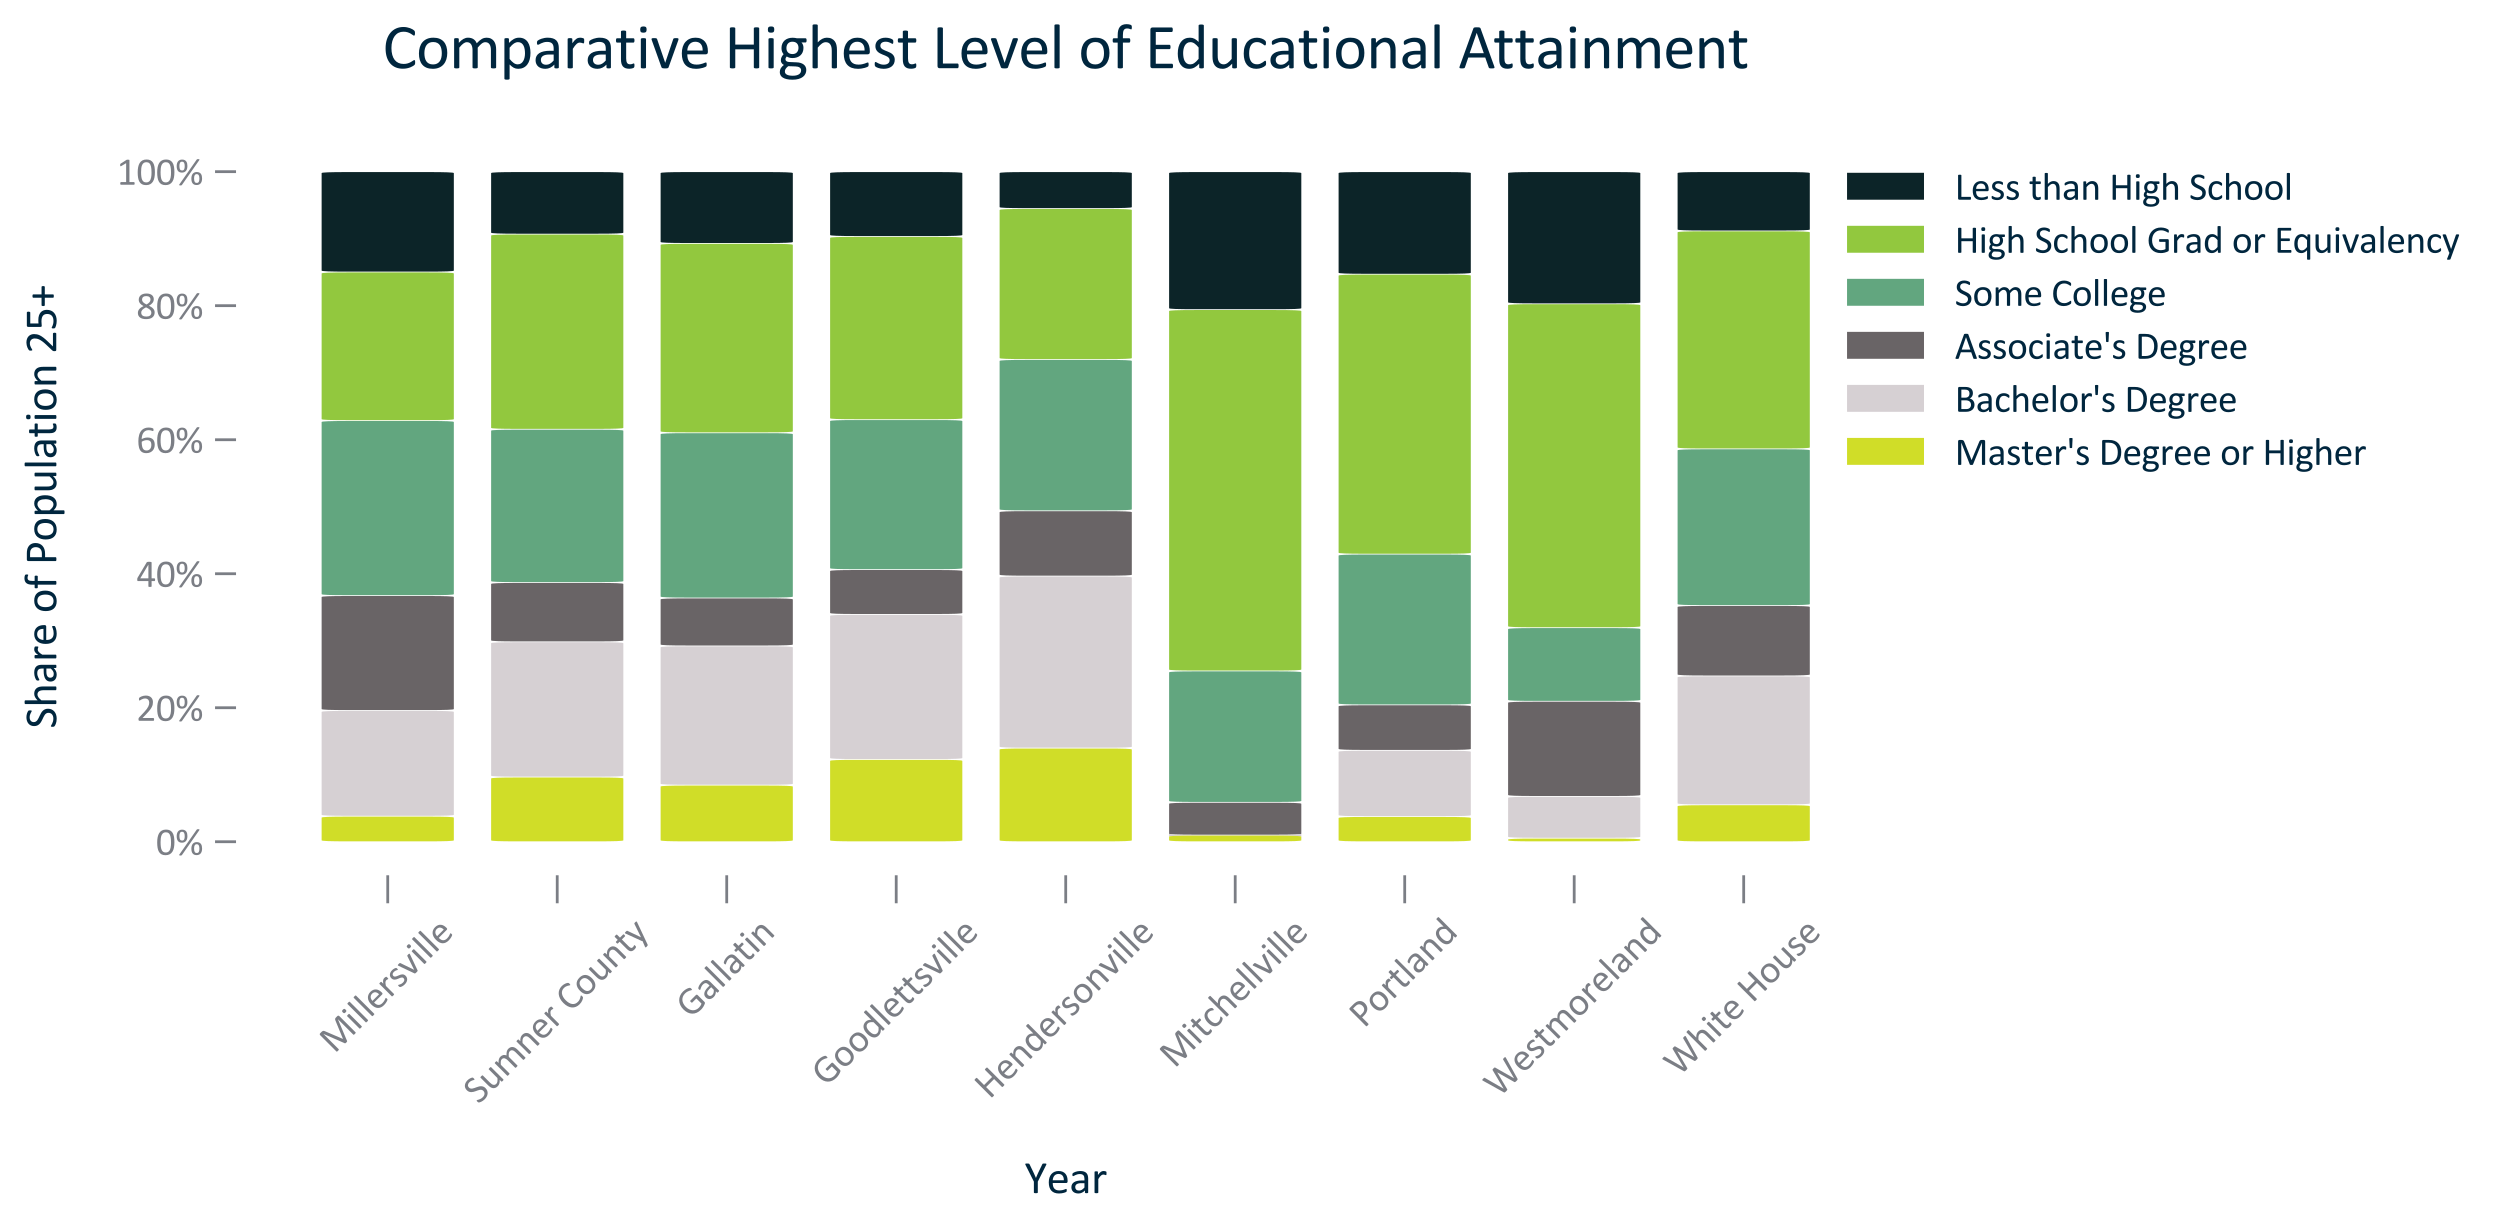 <?xml version="1.0" encoding="utf-8" standalone="no"?>
<!DOCTYPE svg PUBLIC "-//W3C//DTD SVG 1.1//EN"
  "http://www.w3.org/Graphics/SVG/1.1/DTD/svg11.dtd">
<svg xmlns:xlink="http://www.w3.org/1999/xlink" width="714.817pt" height="350.64pt" viewBox="0 0 714.817 350.64" xmlns="http://www.w3.org/2000/svg" version="1.1">
 <defs>
  <style type="text/css">*{stroke-linejoin: round; stroke-linecap: butt}</style>
 </defs>
 <g id="figure_1">
  <g id="patch_1">
   <path d="M 0 350.64 
L 714.817 350.64 
L 714.817 0 
L 0 0 
L 0 350.64 
z
" style="fill: none"/>
  </g>
  <g id="axes_1">
   <g id="patch_2">
    <path d="M 67.488 250.26 
L 541.944 250.26 
L 541.944 39.505 
L 67.488 39.505 
L 67.488 250.26 
z
" style="fill: none"/>
   </g>
   <g id="matplotlib.axis_1">
    <g id="xtick_1">
     <g id="line2d_1">
      <defs>
       <path id="m7fa735e838" d="M 0 0 
L 0 8 
" style="stroke: #7b7e85; stroke-width: 0.8"/>
      </defs>
      <g>
       <use xlink:href="#m7fa735e838" x="110.863" y="250.26" style="fill: #7b7e85; stroke: #7b7e85; stroke-width: 0.8"/>
      </g>
     </g>
     <g id="text_1">
      <!-- Millersville -->
      <g style="fill: #7b7e85" transform="translate(95.632 301.419)rotate(-45)scale(0.11 -0.11)">
       <defs>
        <path id="Calibri-4d" d="M 4934 81 
Q 4934 56 4921 37 
Q 4909 19 4878 8 
Q 4847 -3 4798 -11 
Q 4750 -19 4672 -19 
Q 4600 -19 4548 -11 
Q 4497 -3 4467 8 
Q 4438 19 4425 37 
Q 4413 56 4413 81 
L 4413 3603 
L 4406 3603 
L 2966 66 
Q 2956 44 2939 28 
Q 2922 13 2889 2 
Q 2856 -9 2811 -14 
Q 2766 -19 2703 -19 
Q 2638 -19 2591 -12 
Q 2544 -6 2512 5 
Q 2481 16 2464 31 
Q 2447 47 2441 66 
L 1063 3603 
L 1059 3603 
L 1059 81 
Q 1059 56 1046 37 
Q 1034 19 1003 8 
Q 972 -3 922 -11 
Q 872 -19 794 -19 
Q 719 -19 669 -11 
Q 619 -3 589 8 
Q 559 19 548 37 
Q 538 56 538 81 
L 538 3800 
Q 538 3931 606 3987 
Q 675 4044 759 4044 
L 1084 4044 
Q 1184 4044 1259 4025 
Q 1334 4006 1390 3965 
Q 1447 3925 1484 3862 
Q 1522 3800 1550 3716 
L 2722 788 
L 2738 788 
L 3956 3706 
Q 3991 3800 4031 3865 
Q 4072 3931 4120 3970 
Q 4169 4009 4228 4026 
Q 4288 4044 4366 4044 
L 4706 4044 
Q 4753 4044 4795 4030 
Q 4838 4016 4867 3986 
Q 4897 3956 4915 3911 
Q 4934 3866 4934 3800 
L 4934 81 
z
" transform="scale(0.016)"/>
        <path id="Calibri-69" d="M 994 78 
Q 994 53 981 36 
Q 969 19 941 6 
Q 913 -6 863 -12 
Q 813 -19 734 -19 
Q 659 -19 609 -12 
Q 559 -6 529 6 
Q 500 19 489 36 
Q 478 53 478 78 
L 478 2891 
Q 478 2913 489 2931 
Q 500 2950 529 2962 
Q 559 2975 609 2981 
Q 659 2988 734 2988 
Q 813 2988 863 2981 
Q 913 2975 941 2962 
Q 969 2950 981 2931 
Q 994 2913 994 2891 
L 994 78 
z
M 1053 3841 
Q 1053 3659 984 3593 
Q 916 3528 731 3528 
Q 550 3528 483 3592 
Q 416 3656 416 3834 
Q 416 4016 484 4081 
Q 553 4147 738 4147 
Q 919 4147 986 4083 
Q 1053 4019 1053 3841 
z
" transform="scale(0.016)"/>
        <path id="Calibri-6c" d="M 994 78 
Q 994 53 981 36 
Q 969 19 941 6 
Q 913 -6 863 -12 
Q 813 -19 734 -19 
Q 659 -19 609 -12 
Q 559 -6 529 6 
Q 500 19 489 36 
Q 478 53 478 78 
L 478 4253 
Q 478 4278 489 4297 
Q 500 4316 529 4328 
Q 559 4341 609 4347 
Q 659 4353 734 4353 
Q 813 4353 863 4347 
Q 913 4341 941 4328 
Q 969 4316 981 4297 
Q 994 4278 994 4253 
L 994 78 
z
" transform="scale(0.016)"/>
        <path id="Calibri-65" d="M 2878 1606 
Q 2878 1484 2817 1432 
Q 2756 1381 2678 1381 
L 834 1381 
Q 834 1147 881 959 
Q 928 772 1037 637 
Q 1147 503 1322 431 
Q 1497 359 1750 359 
Q 1950 359 2106 392 
Q 2263 425 2377 465 
Q 2491 506 2564 539 
Q 2638 572 2675 572 
Q 2697 572 2714 561 
Q 2731 550 2740 528 
Q 2750 506 2754 467 
Q 2759 428 2759 372 
Q 2759 331 2756 301 
Q 2753 272 2748 248 
Q 2744 225 2733 206 
Q 2722 188 2705 170 
Q 2688 153 2603 114 
Q 2519 75 2384 37 
Q 2250 0 2073 -29 
Q 1897 -59 1697 -59 
Q 1350 -59 1089 37 
Q 828 134 650 325 
Q 472 516 381 803 
Q 291 1091 291 1472 
Q 291 1834 384 2123 
Q 478 2413 654 2614 
Q 831 2816 1081 2923 
Q 1331 3031 1641 3031 
Q 1972 3031 2205 2925 
Q 2438 2819 2588 2639 
Q 2738 2459 2808 2217 
Q 2878 1975 2878 1700 
L 2878 1606 
z
M 2359 1759 
Q 2369 2166 2180 2397 
Q 1991 2628 1619 2628 
Q 1428 2628 1284 2556 
Q 1141 2484 1044 2365 
Q 947 2247 894 2089 
Q 841 1931 834 1759 
L 2359 1759 
z
" transform="scale(0.016)"/>
        <path id="Calibri-72" d="M 2122 2706 
Q 2122 2638 2119 2591 
Q 2116 2544 2106 2517 
Q 2097 2491 2083 2477 
Q 2069 2463 2044 2463 
Q 2019 2463 1983 2477 
Q 1947 2491 1901 2505 
Q 1856 2519 1800 2531 
Q 1744 2544 1678 2544 
Q 1600 2544 1525 2512 
Q 1450 2481 1367 2409 
Q 1284 2338 1193 2219 
Q 1103 2100 994 1928 
L 994 78 
Q 994 53 981 36 
Q 969 19 941 6 
Q 913 -6 863 -12 
Q 813 -19 734 -19 
Q 659 -19 609 -12 
Q 559 -6 529 6 
Q 500 19 489 36 
Q 478 53 478 78 
L 478 2891 
Q 478 2916 487 2933 
Q 497 2950 525 2964 
Q 553 2978 597 2983 
Q 641 2988 713 2988 
Q 781 2988 826 2983 
Q 872 2978 897 2964 
Q 922 2950 933 2933 
Q 944 2916 944 2891 
L 944 2481 
Q 1059 2650 1161 2756 
Q 1263 2863 1353 2923 
Q 1444 2984 1533 3007 
Q 1622 3031 1713 3031 
Q 1753 3031 1804 3026 
Q 1856 3022 1912 3009 
Q 1969 2997 2014 2981 
Q 2059 2966 2078 2950 
Q 2097 2934 2103 2920 
Q 2109 2906 2114 2884 
Q 2119 2863 2120 2820 
Q 2122 2778 2122 2706 
z
" transform="scale(0.016)"/>
        <path id="Calibri-73" d="M 2244 844 
Q 2244 628 2164 459 
Q 2084 291 1937 175 
Q 1791 59 1587 0 
Q 1384 -59 1141 -59 
Q 991 -59 855 -36 
Q 719 -13 611 23 
Q 503 59 428 98 
Q 353 138 318 169 
Q 284 200 268 256 
Q 253 313 253 409 
Q 253 469 259 509 
Q 266 550 275 575 
Q 284 600 301 611 
Q 319 622 341 622 
Q 375 622 442 580 
Q 509 538 607 488 
Q 706 438 840 395 
Q 975 353 1150 353 
Q 1281 353 1387 381 
Q 1494 409 1572 464 
Q 1650 519 1692 603 
Q 1734 688 1734 803 
Q 1734 922 1673 1003 
Q 1613 1084 1513 1146 
Q 1413 1209 1288 1257 
Q 1163 1306 1030 1359 
Q 897 1413 770 1480 
Q 644 1547 544 1644 
Q 444 1741 383 1875 
Q 322 2009 322 2197 
Q 322 2363 386 2514 
Q 450 2666 578 2780 
Q 706 2894 898 2962 
Q 1091 3031 1347 3031 
Q 1459 3031 1571 3012 
Q 1684 2994 1775 2966 
Q 1866 2938 1930 2905 
Q 1994 2872 2026 2847 
Q 2059 2822 2070 2803 
Q 2081 2784 2086 2761 
Q 2091 2738 2095 2703 
Q 2100 2669 2100 2619 
Q 2100 2566 2095 2527 
Q 2091 2488 2080 2463 
Q 2069 2438 2053 2427 
Q 2038 2416 2019 2416 
Q 1991 2416 1937 2450 
Q 1884 2484 1800 2523 
Q 1716 2563 1602 2597 
Q 1488 2631 1341 2631 
Q 1209 2631 1109 2601 
Q 1009 2572 945 2517 
Q 881 2463 848 2388 
Q 816 2313 816 2225 
Q 816 2103 878 2020 
Q 941 1938 1041 1875 
Q 1141 1813 1269 1763 
Q 1397 1713 1530 1659 
Q 1663 1606 1792 1540 
Q 1922 1475 2022 1381 
Q 2122 1288 2183 1156 
Q 2244 1025 2244 844 
z
" transform="scale(0.016)"/>
        <path id="Calibri-76" d="M 2784 2897 
Q 2784 2884 2782 2870 
Q 2781 2856 2778 2840 
Q 2775 2825 2770 2806 
Q 2766 2788 2759 2766 
L 1800 94 
Q 1788 59 1767 37 
Q 1747 16 1706 3 
Q 1666 -9 1603 -14 
Q 1541 -19 1447 -19 
Q 1353 -19 1290 -12 
Q 1228 -6 1189 6 
Q 1150 19 1128 41 
Q 1106 63 1094 94 
L 138 2766 
Q 125 2803 117 2831 
Q 109 2859 107 2873 
Q 106 2888 106 2897 
Q 106 2922 118 2940 
Q 131 2959 161 2970 
Q 191 2981 239 2984 
Q 288 2988 359 2988 
Q 450 2988 504 2983 
Q 559 2978 589 2965 
Q 619 2953 633 2934 
Q 647 2916 659 2888 
L 1453 569 
L 1466 531 
L 1475 569 
L 2259 2888 
Q 2266 2916 2281 2934 
Q 2297 2953 2326 2965 
Q 2356 2978 2407 2983 
Q 2459 2988 2544 2988 
Q 2616 2988 2662 2984 
Q 2709 2981 2736 2968 
Q 2763 2956 2773 2939 
Q 2784 2922 2784 2897 
z
" transform="scale(0.016)"/>
       </defs>
       <use xlink:href="#Calibri-4d"/>
       <use xlink:href="#Calibri-69" x="85.498"/>
       <use xlink:href="#Calibri-6c" x="108.447"/>
       <use xlink:href="#Calibri-6c" x="131.396"/>
       <use xlink:href="#Calibri-65" x="154.346"/>
       <use xlink:href="#Calibri-72" x="204.102"/>
       <use xlink:href="#Calibri-73" x="238.965"/>
       <use xlink:href="#Calibri-76" x="278.076"/>
       <use xlink:href="#Calibri-69" x="323.242"/>
       <use xlink:href="#Calibri-6c" x="346.191"/>
       <use xlink:href="#Calibri-6c" x="369.141"/>
       <use xlink:href="#Calibri-65" x="392.09"/>
      </g>
     </g>
    </g>
    <g id="xtick_2">
     <g id="line2d_2">
      <g>
       <use xlink:href="#m7fa735e838" x="159.326" y="250.26" style="fill: #7b7e85; stroke: #7b7e85; stroke-width: 0.8"/>
      </g>
     </g>
     <g id="text_2">
      <!-- Sumner County -->
      <g style="fill: #7b7e85" transform="translate(136.854 315.903)rotate(-45)scale(0.11 -0.11)">
       <defs>
        <path id="Calibri-53" d="M 2709 1134 
Q 2709 850 2604 628 
Q 2500 406 2314 251 
Q 2128 97 1876 19 
Q 1625 -59 1334 -59 
Q 1131 -59 957 -25 
Q 784 9 648 59 
Q 513 109 420 162 
Q 328 216 292 253 
Q 256 291 239 348 
Q 222 406 222 503 
Q 222 572 228 617 
Q 234 663 246 691 
Q 259 719 278 730 
Q 297 741 322 741 
Q 366 741 445 687 
Q 525 634 650 571 
Q 775 509 951 454 
Q 1128 400 1359 400 
Q 1534 400 1679 447 
Q 1825 494 1929 580 
Q 2034 666 2090 791 
Q 2147 916 2147 1075 
Q 2147 1247 2069 1369 
Q 1991 1491 1862 1583 
Q 1734 1675 1570 1751 
Q 1406 1828 1234 1908 
Q 1063 1988 900 2084 
Q 738 2181 609 2312 
Q 481 2444 401 2620 
Q 322 2797 322 3044 
Q 322 3297 414 3495 
Q 506 3694 670 3828 
Q 834 3963 1061 4033 
Q 1288 4103 1550 4103 
Q 1684 4103 1820 4079 
Q 1956 4056 2076 4017 
Q 2197 3978 2290 3929 
Q 2384 3881 2414 3851 
Q 2444 3822 2453 3805 
Q 2463 3788 2469 3761 
Q 2475 3734 2478 3696 
Q 2481 3659 2481 3600 
Q 2481 3544 2476 3500 
Q 2472 3456 2462 3426 
Q 2453 3397 2436 3383 
Q 2419 3369 2397 3369 
Q 2363 3369 2289 3412 
Q 2216 3456 2109 3511 
Q 2003 3566 1858 3611 
Q 1713 3656 1531 3656 
Q 1363 3656 1238 3611 
Q 1113 3566 1031 3491 
Q 950 3416 909 3312 
Q 869 3209 869 3094 
Q 869 2925 947 2803 
Q 1025 2681 1154 2587 
Q 1284 2494 1450 2416 
Q 1616 2338 1787 2258 
Q 1959 2178 2125 2083 
Q 2291 1988 2420 1858 
Q 2550 1728 2629 1551 
Q 2709 1375 2709 1134 
z
" transform="scale(0.016)"/>
        <path id="Calibri-75" d="M 2888 78 
Q 2888 53 2877 36 
Q 2866 19 2837 6 
Q 2809 -6 2764 -12 
Q 2719 -19 2653 -19 
Q 2581 -19 2536 -12 
Q 2491 -6 2464 6 
Q 2438 19 2428 36 
Q 2419 53 2419 78 
L 2419 450 
Q 2178 184 1943 62 
Q 1709 -59 1469 -59 
Q 1188 -59 995 34 
Q 803 128 684 289 
Q 566 450 514 664 
Q 463 878 463 1184 
L 463 2891 
Q 463 2916 473 2933 
Q 484 2950 515 2964 
Q 547 2978 597 2983 
Q 647 2988 722 2988 
Q 797 2988 847 2983 
Q 897 2978 926 2964 
Q 956 2950 968 2933 
Q 981 2916 981 2891 
L 981 1253 
Q 981 1006 1017 857 
Q 1053 709 1126 604 
Q 1200 500 1312 442 
Q 1425 384 1575 384 
Q 1769 384 1961 521 
Q 2153 659 2369 925 
L 2369 2891 
Q 2369 2916 2380 2933 
Q 2391 2950 2422 2964 
Q 2453 2978 2501 2983 
Q 2550 2988 2628 2988 
Q 2703 2988 2753 2983 
Q 2803 2978 2831 2964 
Q 2859 2950 2873 2933 
Q 2888 2916 2888 2891 
L 2888 78 
z
" transform="scale(0.016)"/>
        <path id="Calibri-6d" d="M 4650 78 
Q 4650 53 4637 36 
Q 4625 19 4597 6 
Q 4569 -6 4519 -12 
Q 4469 -19 4394 -19 
Q 4316 -19 4266 -12 
Q 4216 -6 4186 6 
Q 4156 19 4143 36 
Q 4131 53 4131 78 
L 4131 1788 
Q 4131 1966 4100 2112 
Q 4069 2259 4000 2365 
Q 3931 2472 3825 2528 
Q 3719 2584 3575 2584 
Q 3397 2584 3217 2446 
Q 3038 2309 2822 2044 
L 2822 78 
Q 2822 53 2809 36 
Q 2797 19 2767 6 
Q 2738 -6 2688 -12 
Q 2638 -19 2563 -19 
Q 2491 -19 2439 -12 
Q 2388 -6 2358 6 
Q 2328 19 2317 36 
Q 2306 53 2306 78 
L 2306 1788 
Q 2306 1966 2272 2112 
Q 2238 2259 2169 2365 
Q 2100 2472 1995 2528 
Q 1891 2584 1747 2584 
Q 1569 2584 1387 2446 
Q 1206 2309 994 2044 
L 994 78 
Q 994 53 981 36 
Q 969 19 941 6 
Q 913 -6 863 -12 
Q 813 -19 734 -19 
Q 659 -19 609 -12 
Q 559 -6 529 6 
Q 500 19 489 36 
Q 478 53 478 78 
L 478 2891 
Q 478 2916 487 2933 
Q 497 2950 525 2964 
Q 553 2978 597 2983 
Q 641 2988 713 2988 
Q 781 2988 826 2983 
Q 872 2978 897 2964 
Q 922 2950 933 2933 
Q 944 2916 944 2891 
L 944 2519 
Q 1181 2784 1404 2907 
Q 1628 3031 1856 3031 
Q 2031 3031 2170 2990 
Q 2309 2950 2415 2876 
Q 2522 2803 2597 2701 
Q 2672 2600 2722 2475 
Q 2863 2628 2989 2734 
Q 3116 2841 3233 2906 
Q 3350 2972 3461 3001 
Q 3572 3031 3684 3031 
Q 3956 3031 4140 2936 
Q 4325 2841 4439 2681 
Q 4553 2522 4601 2308 
Q 4650 2094 4650 1856 
L 4650 78 
z
" transform="scale(0.016)"/>
        <path id="Calibri-6e" d="M 2900 78 
Q 2900 53 2887 36 
Q 2875 19 2847 6 
Q 2819 -6 2769 -12 
Q 2719 -19 2644 -19 
Q 2566 -19 2516 -12 
Q 2466 -6 2437 6 
Q 2409 19 2396 36 
Q 2384 53 2384 78 
L 2384 1725 
Q 2384 1966 2346 2112 
Q 2309 2259 2237 2365 
Q 2166 2472 2052 2528 
Q 1938 2584 1788 2584 
Q 1594 2584 1400 2446 
Q 1206 2309 994 2044 
L 994 78 
Q 994 53 981 36 
Q 969 19 941 6 
Q 913 -6 863 -12 
Q 813 -19 734 -19 
Q 659 -19 609 -12 
Q 559 -6 529 6 
Q 500 19 489 36 
Q 478 53 478 78 
L 478 2891 
Q 478 2916 487 2933 
Q 497 2950 525 2964 
Q 553 2978 597 2983 
Q 641 2988 713 2988 
Q 781 2988 826 2983 
Q 872 2978 897 2964 
Q 922 2950 933 2933 
Q 944 2916 944 2891 
L 944 2519 
Q 1181 2784 1417 2907 
Q 1653 3031 1894 3031 
Q 2175 3031 2367 2936 
Q 2559 2841 2678 2681 
Q 2797 2522 2848 2308 
Q 2900 2094 2900 1794 
L 2900 78 
z
" transform="scale(0.016)"/>
        <path id="Calibri-20" transform="scale(0.016)"/>
        <path id="Calibri-43" d="M 3238 572 
Q 3238 522 3234 484 
Q 3231 447 3223 419 
Q 3216 391 3203 369 
Q 3191 347 3159 315 
Q 3128 284 3028 220 
Q 2928 156 2779 95 
Q 2631 34 2439 -8 
Q 2247 -50 2019 -50 
Q 1625 -50 1308 81 
Q 991 213 767 469 
Q 544 725 423 1101 
Q 303 1478 303 1969 
Q 303 2472 433 2865 
Q 563 3259 797 3532 
Q 1031 3806 1357 3950 
Q 1684 4094 2081 4094 
Q 2256 4094 2422 4061 
Q 2588 4028 2728 3978 
Q 2869 3928 2978 3862 
Q 3088 3797 3130 3755 
Q 3172 3713 3184 3691 
Q 3197 3669 3205 3639 
Q 3213 3609 3217 3568 
Q 3222 3528 3222 3472 
Q 3222 3409 3215 3365 
Q 3209 3322 3196 3292 
Q 3184 3263 3167 3248 
Q 3150 3234 3125 3234 
Q 3081 3234 3003 3295 
Q 2925 3356 2801 3429 
Q 2678 3503 2501 3564 
Q 2325 3625 2078 3625 
Q 1809 3625 1589 3517 
Q 1369 3409 1212 3200 
Q 1056 2991 970 2689 
Q 884 2388 884 2000 
Q 884 1616 967 1320 
Q 1050 1025 1204 826 
Q 1359 628 1584 526 
Q 1809 425 2094 425 
Q 2334 425 2514 484 
Q 2694 544 2820 617 
Q 2947 691 3028 750 
Q 3109 809 3156 809 
Q 3178 809 3193 800 
Q 3209 791 3218 764 
Q 3228 738 3233 691 
Q 3238 644 3238 572 
z
" transform="scale(0.016)"/>
        <path id="Calibri-6f" d="M 3094 1516 
Q 3094 1172 3003 883 
Q 2913 594 2733 384 
Q 2553 175 2283 58 
Q 2013 -59 1656 -59 
Q 1309 -59 1051 44 
Q 794 147 622 344 
Q 450 541 365 822 
Q 281 1103 281 1459 
Q 281 1803 370 2092 
Q 459 2381 639 2590 
Q 819 2800 1087 2915 
Q 1356 3031 1716 3031 
Q 2063 3031 2320 2928 
Q 2578 2825 2750 2628 
Q 2922 2431 3008 2150 
Q 3094 1869 3094 1516 
z
M 2550 1481 
Q 2550 1709 2508 1912 
Q 2466 2116 2369 2269 
Q 2272 2422 2106 2511 
Q 1941 2600 1694 2600 
Q 1466 2600 1302 2519 
Q 1138 2438 1031 2289 
Q 925 2141 873 1937 
Q 822 1734 822 1494 
Q 822 1263 864 1059 
Q 906 856 1004 704 
Q 1103 553 1268 464 
Q 1434 375 1681 375 
Q 1906 375 2072 456 
Q 2238 538 2344 684 
Q 2450 831 2500 1034 
Q 2550 1238 2550 1481 
z
" transform="scale(0.016)"/>
        <path id="Calibri-74" d="M 1941 284 
Q 1941 194 1928 141 
Q 1916 88 1891 63 
Q 1866 38 1816 16 
Q 1766 -6 1702 -20 
Q 1638 -34 1566 -43 
Q 1494 -53 1422 -53 
Q 1203 -53 1047 5 
Q 891 63 791 180 
Q 691 297 645 476 
Q 600 656 600 900 
L 600 2544 
L 206 2544 
Q 159 2544 131 2594 
Q 103 2644 103 2756 
Q 103 2816 111 2856 
Q 119 2897 131 2923 
Q 144 2950 164 2961 
Q 184 2972 209 2972 
L 600 2972 
L 600 3641 
Q 600 3663 611 3681 
Q 622 3700 651 3714 
Q 681 3728 731 3734 
Q 781 3741 856 3741 
Q 934 3741 984 3734 
Q 1034 3728 1062 3714 
Q 1091 3700 1103 3681 
Q 1116 3663 1116 3641 
L 1116 2972 
L 1838 2972 
Q 1863 2972 1881 2961 
Q 1900 2950 1914 2923 
Q 1928 2897 1934 2856 
Q 1941 2816 1941 2756 
Q 1941 2644 1912 2594 
Q 1884 2544 1838 2544 
L 1116 2544 
L 1116 975 
Q 1116 684 1202 536 
Q 1288 388 1509 388 
Q 1581 388 1637 402 
Q 1694 416 1737 431 
Q 1781 447 1812 461 
Q 1844 475 1869 475 
Q 1884 475 1898 467 
Q 1913 459 1920 437 
Q 1928 416 1934 378 
Q 1941 341 1941 284 
z
" transform="scale(0.016)"/>
        <path id="Calibri-79" d="M 1759 0 
L 1384 -1034 
Q 1366 -1084 1289 -1111 
Q 1213 -1138 1056 -1138 
Q 975 -1138 925 -1130 
Q 875 -1122 848 -1103 
Q 822 -1084 819 -1053 
Q 816 -1022 834 -978 
L 1222 0 
Q 1194 13 1169 41 
Q 1144 69 1134 100 
L 131 2788 
Q 106 2853 106 2890 
Q 106 2928 131 2950 
Q 156 2972 212 2980 
Q 269 2988 363 2988 
Q 456 2988 509 2983 
Q 563 2978 594 2965 
Q 625 2953 639 2929 
Q 653 2906 669 2866 
L 1472 609 
L 1481 609 
L 2256 2878 
Q 2275 2938 2301 2955 
Q 2328 2972 2381 2980 
Q 2434 2988 2534 2988 
Q 2622 2988 2678 2980 
Q 2734 2972 2761 2950 
Q 2788 2928 2788 2890 
Q 2788 2853 2769 2797 
L 1759 0 
z
" transform="scale(0.016)"/>
       </defs>
       <use xlink:href="#Calibri-53"/>
       <use xlink:href="#Calibri-75" x="45.947"/>
       <use xlink:href="#Calibri-6d" x="98.486"/>
       <use xlink:href="#Calibri-6e" x="178.369"/>
       <use xlink:href="#Calibri-65" x="230.908"/>
       <use xlink:href="#Calibri-72" x="280.664"/>
       <use xlink:href="#Calibri-20" x="315.527"/>
       <use xlink:href="#Calibri-43" x="338.135"/>
       <use xlink:href="#Calibri-6f" x="391.455"/>
       <use xlink:href="#Calibri-75" x="444.189"/>
       <use xlink:href="#Calibri-6e" x="496.729"/>
       <use xlink:href="#Calibri-74" x="549.268"/>
       <use xlink:href="#Calibri-79" x="582.764"/>
      </g>
     </g>
    </g>
    <g id="xtick_3">
     <g id="line2d_3">
      <g>
       <use xlink:href="#m7fa735e838" x="207.79" y="250.26" style="fill: #7b7e85; stroke: #7b7e85; stroke-width: 0.8"/>
      </g>
     </g>
     <g id="text_3">
      <!-- Gallatin -->
      <g style="fill: #7b7e85" transform="translate(197.539 291.459)rotate(-45)scale(0.11 -0.11)">
       <defs>
        <path id="Calibri-47" d="M 3575 3494 
Q 3575 3434 3569 3389 
Q 3563 3344 3550 3314 
Q 3538 3284 3519 3271 
Q 3500 3259 3478 3259 
Q 3441 3259 3353 3318 
Q 3266 3378 3119 3450 
Q 2972 3522 2767 3581 
Q 2563 3641 2281 3641 
Q 1947 3641 1681 3519 
Q 1416 3397 1231 3181 
Q 1047 2966 948 2669 
Q 850 2372 850 2025 
Q 850 1638 958 1338 
Q 1066 1038 1256 831 
Q 1447 625 1711 519 
Q 1975 413 2291 413 
Q 2478 413 2670 458 
Q 2863 503 3028 594 
L 3028 1772 
L 2091 1772 
Q 2038 1772 2011 1825 
Q 1984 1878 1984 1991 
Q 1984 2050 1990 2092 
Q 1997 2134 2011 2161 
Q 2025 2188 2044 2200 
Q 2063 2213 2091 2213 
L 3375 2213 
Q 3409 2213 3443 2200 
Q 3478 2188 3506 2163 
Q 3534 2138 3550 2094 
Q 3566 2050 3566 1994 
L 3566 453 
Q 3566 372 3537 312 
Q 3509 253 3418 208 
Q 3328 163 3184 109 
Q 3041 56 2887 18 
Q 2734 -19 2578 -37 
Q 2422 -56 2269 -56 
Q 1800 -56 1431 89 
Q 1063 234 808 503 
Q 553 772 418 1147 
Q 284 1522 284 1984 
Q 284 2466 429 2856 
Q 575 3247 839 3522 
Q 1103 3797 1473 3948 
Q 1844 4100 2294 4100 
Q 2525 4100 2728 4059 
Q 2931 4019 3089 3964 
Q 3247 3909 3355 3845 
Q 3463 3781 3503 3740 
Q 3544 3700 3559 3647 
Q 3575 3594 3575 3494 
z
" transform="scale(0.016)"/>
        <path id="Calibri-61" d="M 2597 75 
Q 2597 38 2572 19 
Q 2547 0 2503 -9 
Q 2459 -19 2375 -19 
Q 2294 -19 2245 -9 
Q 2197 0 2175 19 
Q 2153 38 2153 75 
L 2153 356 
Q 1969 159 1742 50 
Q 1516 -59 1263 -59 
Q 1041 -59 861 -1 
Q 681 56 554 165 
Q 428 275 358 434 
Q 288 594 288 797 
Q 288 1034 384 1209 
Q 481 1384 662 1500 
Q 844 1616 1106 1673 
Q 1369 1731 1697 1731 
L 2084 1731 
L 2084 1950 
Q 2084 2113 2050 2238 
Q 2016 2363 1939 2445 
Q 1863 2528 1741 2570 
Q 1619 2613 1441 2613 
Q 1250 2613 1098 2567 
Q 947 2522 833 2467 
Q 719 2413 642 2367 
Q 566 2322 528 2322 
Q 503 2322 484 2334 
Q 466 2347 452 2372 
Q 438 2397 431 2436 
Q 425 2475 425 2522 
Q 425 2600 436 2645 
Q 447 2691 489 2731 
Q 531 2772 634 2826 
Q 738 2881 872 2926 
Q 1006 2972 1165 3001 
Q 1325 3031 1488 3031 
Q 1791 3031 2003 2962 
Q 2216 2894 2347 2761 
Q 2478 2628 2537 2431 
Q 2597 2234 2597 1972 
L 2597 75 
z
M 2084 1359 
L 1644 1359 
Q 1431 1359 1275 1323 
Q 1119 1288 1016 1217 
Q 913 1147 864 1048 
Q 816 950 816 822 
Q 816 603 955 473 
Q 1094 344 1344 344 
Q 1547 344 1720 447 
Q 1894 550 2084 763 
L 2084 1359 
z
" transform="scale(0.016)"/>
       </defs>
       <use xlink:href="#Calibri-47"/>
       <use xlink:href="#Calibri-61" x="63.086"/>
       <use xlink:href="#Calibri-6c" x="110.986"/>
       <use xlink:href="#Calibri-6c" x="133.936"/>
       <use xlink:href="#Calibri-61" x="156.885"/>
       <use xlink:href="#Calibri-74" x="204.785"/>
       <use xlink:href="#Calibri-69" x="238.281"/>
       <use xlink:href="#Calibri-6e" x="261.23"/>
      </g>
     </g>
    </g>
    <g id="xtick_4">
     <g id="line2d_4">
      <g>
       <use xlink:href="#m7fa735e838" x="256.253" y="250.26" style="fill: #7b7e85; stroke: #7b7e85; stroke-width: 0.8"/>
      </g>
     </g>
     <g id="text_4">
      <!-- Goodlettsville -->
      <g style="fill: #7b7e85" transform="translate(236.284 310.896)rotate(-45)scale(0.11 -0.11)">
       <defs>
        <path id="Calibri-64" d="M 2888 78 
Q 2888 53 2877 34 
Q 2866 16 2839 5 
Q 2813 -6 2769 -12 
Q 2725 -19 2663 -19 
Q 2597 -19 2553 -12 
Q 2509 -6 2481 5 
Q 2453 16 2440 34 
Q 2428 53 2428 78 
L 2428 450 
Q 2206 209 1967 75 
Q 1728 -59 1444 -59 
Q 1134 -59 915 61 
Q 697 181 561 386 
Q 425 591 362 867 
Q 300 1144 300 1450 
Q 300 1813 378 2105 
Q 456 2397 609 2603 
Q 763 2809 989 2920 
Q 1216 3031 1513 3031 
Q 1759 3031 1964 2923 
Q 2169 2816 2369 2606 
L 2369 4241 
Q 2369 4263 2380 4283 
Q 2391 4303 2422 4314 
Q 2453 4325 2501 4333 
Q 2550 4341 2625 4341 
Q 2703 4341 2753 4333 
Q 2803 4325 2831 4314 
Q 2859 4303 2873 4283 
Q 2888 4263 2888 4241 
L 2888 78 
z
M 2369 2056 
Q 2159 2316 1964 2452 
Q 1769 2588 1556 2588 
Q 1359 2588 1221 2494 
Q 1084 2400 998 2247 
Q 913 2094 873 1900 
Q 834 1706 834 1506 
Q 834 1294 867 1091 
Q 900 888 981 730 
Q 1063 572 1197 476 
Q 1331 381 1534 381 
Q 1638 381 1733 409 
Q 1828 438 1928 503 
Q 2028 569 2137 673 
Q 2247 778 2369 931 
L 2369 2056 
z
" transform="scale(0.016)"/>
       </defs>
       <use xlink:href="#Calibri-47"/>
       <use xlink:href="#Calibri-6f" x="63.086"/>
       <use xlink:href="#Calibri-6f" x="115.82"/>
       <use xlink:href="#Calibri-64" x="168.555"/>
       <use xlink:href="#Calibri-6c" x="221.094"/>
       <use xlink:href="#Calibri-65" x="244.043"/>
       <use xlink:href="#Calibri-74" x="293.799"/>
       <use xlink:href="#Calibri-74" x="327.295"/>
       <use xlink:href="#Calibri-73" x="360.791"/>
       <use xlink:href="#Calibri-76" x="399.902"/>
       <use xlink:href="#Calibri-69" x="445.068"/>
       <use xlink:href="#Calibri-6c" x="468.018"/>
       <use xlink:href="#Calibri-6c" x="490.967"/>
       <use xlink:href="#Calibri-65" x="513.916"/>
      </g>
     </g>
    </g>
    <g id="xtick_5">
     <g id="line2d_5">
      <g>
       <use xlink:href="#m7fa735e838" x="304.716" y="250.26" style="fill: #7b7e85; stroke: #7b7e85; stroke-width: 0.8"/>
      </g>
     </g>
     <g id="text_5">
      <!-- Hendersonville -->
      <g style="fill: #7b7e85" transform="translate(282.949 314.492)rotate(-45)scale(0.11 -0.11)">
       <defs>
        <path id="Calibri-48" d="M 3450 81 
Q 3450 56 3437 37 
Q 3425 19 3394 8 
Q 3363 -3 3311 -11 
Q 3259 -19 3184 -19 
Q 3103 -19 3053 -11 
Q 3003 -3 2972 8 
Q 2941 19 2928 37 
Q 2916 56 2916 81 
L 2916 1875 
L 1075 1875 
L 1075 81 
Q 1075 56 1062 37 
Q 1050 19 1019 8 
Q 988 -3 936 -11 
Q 884 -19 806 -19 
Q 731 -19 678 -11 
Q 625 -3 594 8 
Q 563 19 550 37 
Q 538 56 538 81 
L 538 3963 
Q 538 3988 550 4006 
Q 563 4025 594 4036 
Q 625 4047 678 4055 
Q 731 4063 806 4063 
Q 884 4063 936 4055 
Q 988 4047 1019 4036 
Q 1050 4025 1062 4006 
Q 1075 3988 1075 3963 
L 1075 2344 
L 2916 2344 
L 2916 3963 
Q 2916 3988 2928 4006 
Q 2941 4025 2972 4036 
Q 3003 4047 3053 4055 
Q 3103 4063 3184 4063 
Q 3259 4063 3311 4055 
Q 3363 4047 3394 4036 
Q 3425 4025 3437 4006 
Q 3450 3988 3450 3963 
L 3450 81 
z
" transform="scale(0.016)"/>
       </defs>
       <use xlink:href="#Calibri-48"/>
       <use xlink:href="#Calibri-65" x="62.305"/>
       <use xlink:href="#Calibri-6e" x="112.061"/>
       <use xlink:href="#Calibri-64" x="164.6"/>
       <use xlink:href="#Calibri-65" x="217.139"/>
       <use xlink:href="#Calibri-72" x="266.895"/>
       <use xlink:href="#Calibri-73" x="301.758"/>
       <use xlink:href="#Calibri-6f" x="340.869"/>
       <use xlink:href="#Calibri-6e" x="393.604"/>
       <use xlink:href="#Calibri-76" x="446.143"/>
       <use xlink:href="#Calibri-69" x="491.309"/>
       <use xlink:href="#Calibri-6c" x="514.258"/>
       <use xlink:href="#Calibri-6c" x="537.207"/>
       <use xlink:href="#Calibri-65" x="560.156"/>
      </g>
     </g>
    </g>
    <g id="xtick_6">
     <g id="line2d_6">
      <g>
       <use xlink:href="#m7fa735e838" x="353.18" y="250.26" style="fill: #7b7e85; stroke: #7b7e85; stroke-width: 0.8"/>
      </g>
     </g>
     <g id="text_6">
      <!-- Mitchellville -->
      <g style="fill: #7b7e85" transform="translate(335.835 305.647)rotate(-45)scale(0.11 -0.11)">
       <defs>
        <path id="Calibri-63" d="M 2500 506 
Q 2500 453 2497 414 
Q 2494 375 2486 348 
Q 2478 322 2467 301 
Q 2456 281 2417 242 
Q 2378 203 2284 145 
Q 2191 88 2073 42 
Q 1956 -3 1818 -31 
Q 1681 -59 1534 -59 
Q 1231 -59 997 41 
Q 763 141 605 333 
Q 447 525 364 804 
Q 281 1084 281 1450 
Q 281 1866 382 2164 
Q 484 2463 661 2653 
Q 838 2844 1077 2936 
Q 1316 3028 1594 3028 
Q 1728 3028 1854 3003 
Q 1981 2978 2087 2937 
Q 2194 2897 2276 2844 
Q 2359 2791 2396 2753 
Q 2434 2716 2448 2694 
Q 2463 2672 2472 2642 
Q 2481 2613 2484 2575 
Q 2488 2538 2488 2481 
Q 2488 2359 2459 2311 
Q 2431 2263 2391 2263 
Q 2344 2263 2283 2314 
Q 2222 2366 2128 2428 
Q 2034 2491 1901 2542 
Q 1769 2594 1588 2594 
Q 1216 2594 1017 2308 
Q 819 2022 819 1478 
Q 819 1206 870 1001 
Q 922 797 1022 659 
Q 1122 522 1267 455 
Q 1413 388 1600 388 
Q 1778 388 1912 444 
Q 2047 500 2145 567 
Q 2244 634 2311 689 
Q 2378 744 2416 744 
Q 2438 744 2453 731 
Q 2469 719 2480 689 
Q 2491 659 2495 614 
Q 2500 569 2500 506 
z
" transform="scale(0.016)"/>
        <path id="Calibri-68" d="M 2900 78 
Q 2900 53 2887 36 
Q 2875 19 2847 6 
Q 2819 -6 2769 -12 
Q 2719 -19 2644 -19 
Q 2566 -19 2516 -12 
Q 2466 -6 2437 6 
Q 2409 19 2396 36 
Q 2384 53 2384 78 
L 2384 1725 
Q 2384 1966 2346 2112 
Q 2309 2259 2237 2365 
Q 2166 2472 2052 2528 
Q 1938 2584 1788 2584 
Q 1594 2584 1400 2446 
Q 1206 2309 994 2044 
L 994 78 
Q 994 53 981 36 
Q 969 19 941 6 
Q 913 -6 863 -12 
Q 813 -19 734 -19 
Q 659 -19 609 -12 
Q 559 -6 529 6 
Q 500 19 489 36 
Q 478 53 478 78 
L 478 4253 
Q 478 4278 489 4297 
Q 500 4316 529 4328 
Q 559 4341 609 4347 
Q 659 4353 734 4353 
Q 813 4353 863 4347 
Q 913 4341 941 4328 
Q 969 4316 981 4297 
Q 994 4278 994 4253 
L 994 2569 
Q 1216 2803 1441 2917 
Q 1666 3031 1894 3031 
Q 2175 3031 2367 2936 
Q 2559 2841 2678 2681 
Q 2797 2522 2848 2308 
Q 2900 2094 2900 1791 
L 2900 78 
z
" transform="scale(0.016)"/>
       </defs>
       <use xlink:href="#Calibri-4d"/>
       <use xlink:href="#Calibri-69" x="85.498"/>
       <use xlink:href="#Calibri-74" x="108.447"/>
       <use xlink:href="#Calibri-63" x="141.943"/>
       <use xlink:href="#Calibri-68" x="184.229"/>
       <use xlink:href="#Calibri-65" x="236.768"/>
       <use xlink:href="#Calibri-6c" x="286.523"/>
       <use xlink:href="#Calibri-6c" x="309.473"/>
       <use xlink:href="#Calibri-76" x="332.422"/>
       <use xlink:href="#Calibri-69" x="377.588"/>
       <use xlink:href="#Calibri-6c" x="400.537"/>
       <use xlink:href="#Calibri-6c" x="423.486"/>
       <use xlink:href="#Calibri-65" x="446.436"/>
      </g>
     </g>
    </g>
    <g id="xtick_7">
     <g id="line2d_7">
      <g>
       <use xlink:href="#m7fa735e838" x="401.643" y="250.26" style="fill: #7b7e85; stroke: #7b7e85; stroke-width: 0.8"/>
      </g>
     </g>
     <g id="text_7">
      <!-- Portland -->
      <g style="fill: #7b7e85" transform="translate(390.035 294.173)rotate(-45)scale(0.11 -0.11)">
       <defs>
        <path id="Calibri-50" d="M 3022 2859 
Q 3022 2556 2922 2312 
Q 2822 2069 2636 1897 
Q 2450 1725 2179 1631 
Q 1909 1538 1534 1538 
L 1075 1538 
L 1075 81 
Q 1075 56 1061 37 
Q 1047 19 1017 8 
Q 988 -3 936 -11 
Q 884 -19 806 -19 
Q 728 -19 676 -11 
Q 625 -3 594 8 
Q 563 19 550 37 
Q 538 56 538 81 
L 538 3813 
Q 538 3938 603 3991 
Q 669 4044 750 4044 
L 1616 4044 
Q 1747 4044 1867 4033 
Q 1988 4022 2152 3986 
Q 2316 3950 2486 3851 
Q 2656 3753 2775 3609 
Q 2894 3466 2958 3277 
Q 3022 3088 3022 2859 
z
M 2456 2816 
Q 2456 3063 2364 3228 
Q 2272 3394 2136 3475 
Q 2000 3556 1854 3578 
Q 1709 3600 1572 3600 
L 1075 3600 
L 1075 1978 
L 1559 1978 
Q 1803 1978 1964 2040 
Q 2125 2103 2234 2214 
Q 2344 2325 2400 2479 
Q 2456 2634 2456 2816 
z
" transform="scale(0.016)"/>
       </defs>
       <use xlink:href="#Calibri-50"/>
       <use xlink:href="#Calibri-6f" x="51.66"/>
       <use xlink:href="#Calibri-72" x="104.395"/>
       <use xlink:href="#Calibri-74" x="139.258"/>
       <use xlink:href="#Calibri-6c" x="172.754"/>
       <use xlink:href="#Calibri-61" x="195.703"/>
       <use xlink:href="#Calibri-6e" x="243.604"/>
       <use xlink:href="#Calibri-64" x="296.143"/>
      </g>
     </g>
    </g>
    <g id="xtick_8">
     <g id="line2d_8">
      <g>
       <use xlink:href="#m7fa735e838" x="450.106" y="250.26" style="fill: #7b7e85; stroke: #7b7e85; stroke-width: 0.8"/>
      </g>
     </g>
     <g id="text_8">
      <!-- Westmoreland -->
      <g style="fill: #7b7e85" transform="translate(428.55 314.071)rotate(-45)scale(0.11 -0.11)">
       <defs>
        <path id="Calibri-57" d="M 4409 119 
Q 4397 75 4372 48 
Q 4347 22 4303 8 
Q 4259 -6 4195 -12 
Q 4131 -19 4038 -19 
Q 3941 -19 3873 -12 
Q 3806 -6 3762 8 
Q 3719 22 3697 48 
Q 3675 75 3663 119 
L 2816 3172 
L 2809 3172 
L 2028 119 
Q 2019 75 1997 48 
Q 1975 22 1934 8 
Q 1894 -6 1830 -12 
Q 1766 -19 1666 -19 
Q 1563 -19 1494 -12 
Q 1425 -6 1381 8 
Q 1338 22 1314 48 
Q 1291 75 1281 119 
L 213 3853 
Q 194 3925 192 3965 
Q 191 4006 217 4028 
Q 244 4050 303 4056 
Q 363 4063 463 4063 
Q 559 4063 615 4058 
Q 672 4053 701 4040 
Q 731 4028 742 4006 
Q 753 3984 759 3950 
L 1669 563 
L 1672 563 
L 2534 3944 
Q 2544 3978 2558 4001 
Q 2572 4025 2603 4037 
Q 2634 4050 2692 4056 
Q 2750 4063 2844 4063 
Q 2931 4063 2982 4056 
Q 3034 4050 3065 4037 
Q 3097 4025 3111 4001 
Q 3125 3978 3134 3944 
L 4063 563 
L 4069 563 
L 4959 3947 
Q 4969 3978 4978 4001 
Q 4988 4025 5017 4037 
Q 5047 4050 5101 4056 
Q 5156 4063 5247 4063 
Q 5341 4063 5395 4055 
Q 5450 4047 5475 4025 
Q 5500 4003 5498 3962 
Q 5497 3922 5481 3850 
L 4409 119 
z
" transform="scale(0.016)"/>
       </defs>
       <use xlink:href="#Calibri-57"/>
       <use xlink:href="#Calibri-65" x="88.965"/>
       <use xlink:href="#Calibri-73" x="138.721"/>
       <use xlink:href="#Calibri-74" x="177.832"/>
       <use xlink:href="#Calibri-6d" x="211.328"/>
       <use xlink:href="#Calibri-6f" x="291.211"/>
       <use xlink:href="#Calibri-72" x="343.945"/>
       <use xlink:href="#Calibri-65" x="378.809"/>
       <use xlink:href="#Calibri-6c" x="428.564"/>
       <use xlink:href="#Calibri-61" x="451.514"/>
       <use xlink:href="#Calibri-6e" x="499.414"/>
       <use xlink:href="#Calibri-64" x="551.953"/>
      </g>
     </g>
    </g>
    <g id="xtick_9">
     <g id="line2d_9">
      <g>
       <use xlink:href="#m7fa735e838" x="498.569" y="250.26" style="fill: #7b7e85; stroke: #7b7e85; stroke-width: 0.8"/>
      </g>
     </g>
     <g id="text_9">
      <!-- White House -->
      <g style="fill: #7b7e85" transform="translate(480.036 308.024)rotate(-45)scale(0.11 -0.11)">
       <use xlink:href="#Calibri-57"/>
       <use xlink:href="#Calibri-68" x="88.965"/>
       <use xlink:href="#Calibri-69" x="141.504"/>
       <use xlink:href="#Calibri-74" x="164.453"/>
       <use xlink:href="#Calibri-65" x="197.949"/>
       <use xlink:href="#Calibri-20" x="247.705"/>
       <use xlink:href="#Calibri-48" x="270.312"/>
       <use xlink:href="#Calibri-6f" x="332.617"/>
       <use xlink:href="#Calibri-75" x="385.352"/>
       <use xlink:href="#Calibri-73" x="437.891"/>
       <use xlink:href="#Calibri-65" x="477.002"/>
      </g>
     </g>
    </g>
    <g id="text_10">
     <!-- Year -->
     <g style="fill: #00263e" transform="translate(292.935 341.128)scale(0.13 -0.13)">
      <defs>
       <path id="Calibri-59" d="M 1828 1572 
L 1828 81 
Q 1828 56 1815 37 
Q 1803 19 1772 8 
Q 1741 -3 1687 -11 
Q 1634 -19 1559 -19 
Q 1481 -19 1429 -11 
Q 1378 -3 1345 8 
Q 1313 19 1300 37 
Q 1288 56 1288 81 
L 1288 1572 
L 144 3853 
Q 109 3925 101 3965 
Q 94 4006 117 4028 
Q 141 4050 202 4056 
Q 263 4063 366 4063 
Q 459 4063 517 4056 
Q 575 4050 609 4039 
Q 644 4028 661 4008 
Q 678 3988 694 3956 
L 1253 2794 
Q 1331 2628 1409 2447 
Q 1488 2266 1569 2081 
L 1575 2081 
Q 1647 2259 1723 2436 
Q 1800 2613 1878 2784 
L 2441 3953 
Q 2450 3984 2467 4006 
Q 2484 4028 2514 4039 
Q 2544 4050 2597 4056 
Q 2650 4063 2731 4063 
Q 2844 4063 2908 4055 
Q 2972 4047 2997 4025 
Q 3022 4003 3014 3962 
Q 3006 3922 2972 3853 
L 1828 1572 
z
" transform="scale(0.016)"/>
      </defs>
      <use xlink:href="#Calibri-59"/>
      <use xlink:href="#Calibri-65" x="48.73"/>
      <use xlink:href="#Calibri-61" x="98.486"/>
      <use xlink:href="#Calibri-72" x="146.387"/>
     </g>
    </g>
   </g>
   <g id="matplotlib.axis_2">
    <g id="ytick_1">
     <g id="line2d_10">
      <defs>
       <path id="m4c6e661357" d="M 0 0 
L -6 0 
" style="stroke: #7b7e85; stroke-width: 0.8"/>
      </defs>
      <g>
       <use xlink:href="#m4c6e661357" x="67.488" y="240.68" style="fill: #7b7e85; stroke: #7b7e85; stroke-width: 0.8"/>
      </g>
     </g>
     <g id="text_11">
      <!-- 0% -->
      <g style="fill: #7b7e85" transform="translate(44.55 244.421)scale(0.11 -0.11)">
       <defs>
        <path id="Calibri-30" d="M 3022 2031 
Q 3022 1566 2948 1181 
Q 2875 797 2704 520 
Q 2534 244 2259 92 
Q 1984 -59 1581 -59 
Q 1200 -59 939 77 
Q 678 213 518 477 
Q 359 741 292 1127 
Q 225 1513 225 2013 
Q 225 2475 300 2861 
Q 375 3247 544 3523 
Q 713 3800 988 3951 
Q 1263 4103 1663 4103 
Q 2047 4103 2308 3967 
Q 2569 3831 2728 3567 
Q 2888 3303 2955 2917 
Q 3022 2531 3022 2031 
z
M 2472 1994 
Q 2472 2297 2450 2537 
Q 2428 2778 2386 2962 
Q 2344 3147 2276 3280 
Q 2209 3413 2115 3498 
Q 2022 3584 1901 3623 
Q 1781 3663 1631 3663 
Q 1366 3663 1200 3538 
Q 1034 3413 939 3194 
Q 844 2975 809 2681 
Q 775 2388 775 2050 
Q 775 1597 822 1280 
Q 869 963 970 763 
Q 1072 563 1230 472 
Q 1388 381 1613 381 
Q 1788 381 1920 437 
Q 2053 494 2148 598 
Q 2244 703 2306 850 
Q 2369 997 2406 1175 
Q 2444 1353 2458 1561 
Q 2472 1769 2472 1994 
z
" transform="scale(0.016)"/>
        <path id="Calibri-25" d="M 1966 3044 
Q 1966 2803 1912 2606 
Q 1859 2410 1750 2270 
Q 1641 2131 1473 2053 
Q 1306 1975 1081 1975 
Q 853 1975 690 2047 
Q 528 2119 425 2255 
Q 322 2391 273 2586 
Q 225 2781 225 3031 
Q 225 3260 276 3453 
Q 328 3647 434 3787 
Q 541 3928 708 4009 
Q 875 4091 1103 4091 
Q 1350 4091 1517 4006 
Q 1684 3922 1784 3780 
Q 1884 3638 1925 3447 
Q 1966 3256 1966 3044 
z
M 1528 3028 
Q 1528 3203 1503 3339 
Q 1478 3475 1426 3565 
Q 1375 3656 1290 3701 
Q 1206 3747 1091 3747 
Q 981 3747 900 3703 
Q 819 3660 767 3572 
Q 716 3485 691 3355 
Q 666 3225 666 3050 
Q 666 2838 695 2695 
Q 725 2553 779 2470 
Q 834 2388 917 2355 
Q 1000 2322 1106 2322 
Q 1231 2322 1311 2369 
Q 1391 2416 1439 2508 
Q 1488 2600 1508 2730 
Q 1528 2860 1528 3028 
z
M 4350 1022 
Q 4350 781 4297 584 
Q 4244 388 4134 248 
Q 4025 109 3858 31 
Q 3691 -47 3466 -47 
Q 3238 -47 3075 25 
Q 2913 97 2809 233 
Q 2706 369 2657 564 
Q 2609 759 2609 1009 
Q 2609 1238 2661 1431 
Q 2713 1625 2819 1765 
Q 2925 1906 3092 1987 
Q 3259 2069 3488 2069 
Q 3734 2069 3901 1984 
Q 4069 1900 4169 1758 
Q 4269 1616 4309 1425 
Q 4350 1234 4350 1022 
z
M 3913 1006 
Q 3913 1181 3888 1317 
Q 3863 1453 3811 1543 
Q 3759 1634 3675 1679 
Q 3591 1725 3475 1725 
Q 3366 1725 3284 1681 
Q 3203 1638 3151 1550 
Q 3100 1463 3075 1333 
Q 3050 1203 3050 1028 
Q 3050 816 3079 673 
Q 3109 531 3164 448 
Q 3219 366 3301 333 
Q 3384 300 3491 300 
Q 3616 300 3695 347 
Q 3775 394 3823 486 
Q 3872 578 3892 708 
Q 3913 838 3913 1006 
z
M 1081 -25 
Q 1066 -53 1044 -67 
Q 1022 -81 990 -92 
Q 959 -103 915 -108 
Q 872 -113 809 -113 
Q 741 -113 698 -100 
Q 656 -88 639 -67 
Q 622 -47 626 -17 
Q 631 13 656 50 
L 3469 4078 
Q 3484 4103 3506 4120 
Q 3528 4138 3561 4147 
Q 3594 4156 3636 4161 
Q 3678 4166 3744 4166 
Q 3809 4166 3851 4155 
Q 3894 4144 3912 4122 
Q 3931 4100 3926 4069 
Q 3922 4038 3897 4003 
L 1081 -25 
z
" transform="scale(0.016)"/>
       </defs>
       <use xlink:href="#Calibri-30"/>
       <use xlink:href="#Calibri-25" x="50.684"/>
      </g>
     </g>
    </g>
    <g id="ytick_2">
     <g id="line2d_11">
      <g>
       <use xlink:href="#m4c6e661357" x="67.488" y="202.361" style="fill: #7b7e85; stroke: #7b7e85; stroke-width: 0.8"/>
      </g>
     </g>
     <g id="text_12">
      <!-- 20% -->
      <g style="fill: #7b7e85" transform="translate(38.974 206.102)scale(0.11 -0.11)">
       <defs>
        <path id="Calibri-32" d="M 2888 231 
Q 2888 175 2880 131 
Q 2872 88 2858 58 
Q 2844 28 2820 14 
Q 2797 0 2769 0 
L 534 0 
Q 491 0 458 11 
Q 425 22 401 47 
Q 378 72 367 119 
Q 356 166 356 234 
Q 356 297 361 344 
Q 366 391 381 427 
Q 397 463 420 498 
Q 444 534 481 575 
L 1266 1406 
Q 1538 1694 1702 1922 
Q 1866 2150 1955 2337 
Q 2044 2525 2072 2678 
Q 2100 2831 2100 2966 
Q 2100 3100 2056 3220 
Q 2013 3341 1930 3431 
Q 1847 3522 1722 3575 
Q 1597 3628 1434 3628 
Q 1244 3628 1092 3575 
Q 941 3522 827 3459 
Q 713 3397 636 3344 
Q 559 3291 522 3291 
Q 500 3291 483 3303 
Q 466 3316 455 3344 
Q 444 3372 437 3419 
Q 431 3466 431 3531 
Q 431 3578 434 3612 
Q 438 3647 445 3672 
Q 453 3697 465 3719 
Q 478 3741 515 3773 
Q 553 3806 645 3862 
Q 738 3919 877 3973 
Q 1016 4028 1183 4065 
Q 1350 4103 1534 4103 
Q 1828 4103 2048 4020 
Q 2269 3938 2414 3794 
Q 2559 3650 2631 3459 
Q 2703 3269 2703 3053 
Q 2703 2859 2668 2667 
Q 2634 2475 2523 2251 
Q 2413 2028 2203 1754 
Q 1994 1481 1647 1125 
L 1006 456 
L 2766 456 
Q 2791 456 2814 442 
Q 2838 428 2855 400 
Q 2872 372 2880 330 
Q 2888 288 2888 231 
z
" transform="scale(0.016)"/>
       </defs>
       <use xlink:href="#Calibri-32"/>
       <use xlink:href="#Calibri-30" x="50.684"/>
       <use xlink:href="#Calibri-25" x="101.367"/>
      </g>
     </g>
    </g>
    <g id="ytick_3">
     <g id="line2d_12">
      <g>
       <use xlink:href="#m4c6e661357" x="67.488" y="164.042" style="fill: #7b7e85; stroke: #7b7e85; stroke-width: 0.8"/>
      </g>
     </g>
     <g id="text_13">
      <!-- 40% -->
      <g style="fill: #7b7e85" transform="translate(38.974 167.783)scale(0.11 -0.11)">
       <defs>
        <path id="Calibri-34" d="M 3059 1150 
Q 3059 1047 3028 987 
Q 2997 928 2941 928 
L 2484 928 
L 2484 78 
Q 2484 53 2471 36 
Q 2459 19 2428 6 
Q 2397 -6 2347 -12 
Q 2297 -19 2219 -19 
Q 2144 -19 2094 -12 
Q 2044 -6 2014 6 
Q 1984 19 1973 36 
Q 1963 53 1963 78 
L 1963 928 
L 294 928 
Q 256 928 231 937 
Q 206 947 186 972 
Q 166 997 158 1044 
Q 150 1091 150 1166 
Q 150 1225 153 1272 
Q 156 1319 165 1358 
Q 175 1397 190 1433 
Q 206 1469 228 1509 
L 1684 3966 
Q 1700 3991 1729 4009 
Q 1759 4028 1806 4040 
Q 1853 4053 1922 4058 
Q 1991 4063 2084 4063 
Q 2188 4063 2264 4055 
Q 2341 4047 2387 4034 
Q 2434 4022 2459 4001 
Q 2484 3981 2484 3953 
L 2484 1372 
L 2941 1372 
Q 2994 1372 3026 1317 
Q 3059 1263 3059 1150 
z
M 1963 3591 
L 1956 3591 
L 641 1372 
L 1963 1372 
L 1963 3591 
z
" transform="scale(0.016)"/>
       </defs>
       <use xlink:href="#Calibri-34"/>
       <use xlink:href="#Calibri-30" x="50.684"/>
       <use xlink:href="#Calibri-25" x="101.367"/>
      </g>
     </g>
    </g>
    <g id="ytick_4">
     <g id="line2d_13">
      <g>
       <use xlink:href="#m4c6e661357" x="67.488" y="125.723" style="fill: #7b7e85; stroke: #7b7e85; stroke-width: 0.8"/>
      </g>
     </g>
     <g id="text_14">
      <!-- 60% -->
      <g style="fill: #7b7e85" transform="translate(38.974 129.464)scale(0.11 -0.11)">
       <defs>
        <path id="Calibri-36" d="M 2991 1309 
Q 2991 1044 2909 795 
Q 2828 547 2659 358 
Q 2491 169 2231 55 
Q 1972 -59 1619 -59 
Q 1366 -59 1172 3 
Q 978 66 834 181 
Q 691 297 595 465 
Q 500 634 442 850 
Q 384 1066 359 1322 
Q 334 1578 334 1872 
Q 334 2131 362 2397 
Q 391 2663 462 2909 
Q 534 3156 657 3373 
Q 781 3591 967 3752 
Q 1153 3913 1412 4006 
Q 1672 4100 2016 4100 
Q 2131 4100 2250 4086 
Q 2369 4072 2469 4048 
Q 2569 4025 2637 3997 
Q 2706 3969 2728 3951 
Q 2750 3934 2761 3914 
Q 2772 3894 2778 3870 
Q 2784 3847 2787 3817 
Q 2791 3788 2791 3744 
Q 2791 3688 2789 3647 
Q 2788 3606 2777 3581 
Q 2766 3556 2748 3543 
Q 2731 3531 2703 3531 
Q 2669 3531 2609 3553 
Q 2550 3575 2465 3601 
Q 2381 3628 2261 3650 
Q 2141 3672 1981 3672 
Q 1691 3672 1481 3553 
Q 1272 3434 1139 3234 
Q 1006 3034 942 2770 
Q 878 2506 869 2219 
Q 950 2266 1051 2312 
Q 1153 2359 1273 2396 
Q 1394 2434 1528 2457 
Q 1663 2481 1816 2481 
Q 2144 2481 2369 2392 
Q 2594 2303 2733 2145 
Q 2872 1988 2931 1773 
Q 2991 1559 2991 1309 
z
M 2447 1259 
Q 2447 1441 2411 1589 
Q 2375 1738 2290 1841 
Q 2206 1944 2065 2000 
Q 1925 2056 1719 2056 
Q 1603 2056 1487 2036 
Q 1372 2016 1264 1980 
Q 1156 1944 1057 1895 
Q 959 1847 878 1791 
Q 878 1388 929 1116 
Q 981 844 1079 680 
Q 1178 516 1325 445 
Q 1472 375 1669 375 
Q 1869 375 2016 450 
Q 2163 525 2259 651 
Q 2356 778 2401 936 
Q 2447 1094 2447 1259 
z
" transform="scale(0.016)"/>
       </defs>
       <use xlink:href="#Calibri-36"/>
       <use xlink:href="#Calibri-30" x="50.684"/>
       <use xlink:href="#Calibri-25" x="101.367"/>
      </g>
     </g>
    </g>
    <g id="ytick_5">
     <g id="line2d_14">
      <g>
       <use xlink:href="#m4c6e661357" x="67.488" y="87.404" style="fill: #7b7e85; stroke: #7b7e85; stroke-width: 0.8"/>
      </g>
     </g>
     <g id="text_15">
      <!-- 80% -->
      <g style="fill: #7b7e85" transform="translate(38.974 91.144)scale(0.11 -0.11)">
       <defs>
        <path id="Calibri-38" d="M 2981 1038 
Q 2981 775 2887 570 
Q 2794 366 2617 225 
Q 2441 84 2181 12 
Q 1922 -59 1588 -59 
Q 1275 -59 1028 6 
Q 781 72 609 200 
Q 438 328 347 515 
Q 256 703 256 944 
Q 256 1134 318 1293 
Q 381 1453 498 1587 
Q 616 1722 787 1839 
Q 959 1956 1175 2063 
Q 988 2159 844 2267 
Q 700 2375 600 2501 
Q 500 2628 448 2772 
Q 397 2916 397 3084 
Q 397 3297 473 3483 
Q 550 3669 704 3806 
Q 859 3944 1098 4023 
Q 1338 4103 1656 4103 
Q 1963 4103 2186 4029 
Q 2409 3956 2554 3829 
Q 2700 3703 2769 3531 
Q 2838 3359 2838 3163 
Q 2838 3003 2786 2856 
Q 2734 2709 2634 2578 
Q 2534 2447 2389 2333 
Q 2244 2219 2056 2119 
Q 2278 2009 2451 1893 
Q 2625 1778 2742 1645 
Q 2859 1513 2920 1364 
Q 2981 1216 2981 1038 
z
M 2306 3113 
Q 2306 3244 2261 3350 
Q 2216 3456 2128 3531 
Q 2041 3606 1911 3645 
Q 1781 3684 1616 3684 
Q 1278 3684 1104 3531 
Q 931 3378 931 3113 
Q 931 2991 973 2886 
Q 1016 2781 1105 2687 
Q 1194 2594 1330 2505 
Q 1466 2416 1653 2319 
Q 1969 2481 2137 2678 
Q 2306 2875 2306 3113 
z
M 2438 981 
Q 2438 1125 2384 1242 
Q 2331 1359 2223 1461 
Q 2116 1563 1955 1658 
Q 1794 1753 1581 1856 
Q 1384 1759 1236 1662 
Q 1088 1566 992 1462 
Q 897 1359 848 1245 
Q 800 1131 800 994 
Q 800 691 1008 525 
Q 1216 359 1628 359 
Q 2028 359 2233 526 
Q 2438 694 2438 981 
z
" transform="scale(0.016)"/>
       </defs>
       <use xlink:href="#Calibri-38"/>
       <use xlink:href="#Calibri-30" x="50.684"/>
       <use xlink:href="#Calibri-25" x="101.367"/>
      </g>
     </g>
    </g>
    <g id="ytick_6">
     <g id="line2d_15">
      <g>
       <use xlink:href="#m4c6e661357" x="67.488" y="49.084" style="fill: #7b7e85; stroke: #7b7e85; stroke-width: 0.8"/>
      </g>
     </g>
     <g id="text_16">
      <!-- 100% -->
      <g style="fill: #7b7e85" transform="translate(33.398 52.825)scale(0.11 -0.11)">
       <defs>
        <path id="Calibri-31" d="M 2897 213 
Q 2897 153 2887 112 
Q 2878 72 2862 47 
Q 2847 22 2826 11 
Q 2806 0 2784 0 
L 672 0 
Q 650 0 631 11 
Q 613 22 595 47 
Q 578 72 568 112 
Q 559 153 559 213 
Q 559 269 568 309 
Q 578 350 592 376 
Q 606 403 626 417 
Q 647 431 672 431 
L 1516 431 
L 1516 3506 
L 734 3041 
Q 675 3009 639 3003 
Q 603 2997 581 3017 
Q 559 3038 551 3084 
Q 544 3131 544 3203 
Q 544 3256 548 3293 
Q 553 3331 562 3356 
Q 572 3381 589 3400 
Q 606 3419 634 3438 
L 1566 4034 
Q 1578 4044 1597 4050 
Q 1616 4056 1644 4062 
Q 1672 4069 1709 4070 
Q 1747 4072 1803 4072 
Q 1878 4072 1928 4065 
Q 1978 4059 2006 4048 
Q 2034 4038 2043 4020 
Q 2053 4003 2053 3984 
L 2053 431 
L 2784 431 
Q 2809 431 2831 417 
Q 2853 403 2867 376 
Q 2881 350 2889 309 
Q 2897 269 2897 213 
z
" transform="scale(0.016)"/>
       </defs>
       <use xlink:href="#Calibri-31"/>
       <use xlink:href="#Calibri-30" x="50.684"/>
       <use xlink:href="#Calibri-30" x="101.367"/>
       <use xlink:href="#Calibri-25" x="152.051"/>
      </g>
     </g>
    </g>
    <g id="text_17">
     <!-- Share of Population 25+ -->
     <g style="fill: #00263e" transform="translate(16.087 208.281)rotate(-90)scale(0.13 -0.13)">
      <defs>
       <path id="Calibri-66" d="M 2019 4047 
Q 2019 3988 2012 3952 
Q 2006 3916 1998 3894 
Q 1991 3872 1978 3864 
Q 1966 3856 1947 3856 
Q 1925 3856 1892 3870 
Q 1859 3884 1812 3901 
Q 1766 3919 1702 3933 
Q 1638 3947 1553 3947 
Q 1438 3947 1356 3909 
Q 1275 3872 1225 3792 
Q 1175 3713 1153 3586 
Q 1131 3459 1131 3278 
L 1131 2972 
L 1759 2972 
Q 1784 2972 1801 2961 
Q 1819 2950 1833 2923 
Q 1847 2897 1855 2856 
Q 1863 2816 1863 2756 
Q 1863 2644 1834 2594 
Q 1806 2544 1759 2544 
L 1131 2544 
L 1131 78 
Q 1131 53 1118 36 
Q 1106 19 1076 6 
Q 1047 -6 997 -12 
Q 947 -19 872 -19 
Q 797 -19 747 -12 
Q 697 -6 667 6 
Q 638 19 625 36 
Q 613 53 613 78 
L 613 2544 
L 216 2544 
Q 166 2544 141 2594 
Q 116 2644 116 2756 
Q 116 2816 122 2856 
Q 128 2897 140 2923 
Q 153 2950 172 2961 
Q 191 2972 216 2972 
L 613 2972 
L 613 3263 
Q 613 3556 667 3767 
Q 722 3978 834 4112 
Q 947 4247 1117 4311 
Q 1288 4375 1519 4375 
Q 1628 4375 1731 4354 
Q 1834 4334 1890 4311 
Q 1947 4288 1965 4269 
Q 1984 4250 1996 4220 
Q 2009 4191 2014 4148 
Q 2019 4106 2019 4047 
z
" transform="scale(0.016)"/>
       <path id="Calibri-70" d="M 3066 1528 
Q 3066 1159 2986 865 
Q 2906 572 2751 367 
Q 2597 163 2369 52 
Q 2141 -59 1847 -59 
Q 1722 -59 1615 -34 
Q 1509 -9 1407 44 
Q 1306 97 1206 178 
Q 1106 259 994 369 
L 994 -1038 
Q 994 -1063 981 -1081 
Q 969 -1100 941 -1112 
Q 913 -1125 863 -1131 
Q 813 -1138 734 -1138 
Q 659 -1138 609 -1131 
Q 559 -1125 529 -1112 
Q 500 -1100 489 -1081 
Q 478 -1063 478 -1038 
L 478 2891 
Q 478 2919 487 2936 
Q 497 2953 525 2965 
Q 553 2978 597 2983 
Q 641 2988 703 2988 
Q 769 2988 811 2983 
Q 853 2978 881 2965 
Q 909 2953 920 2936 
Q 931 2919 931 2891 
L 931 2513 
Q 1059 2644 1178 2741 
Q 1297 2838 1417 2902 
Q 1538 2966 1664 2998 
Q 1791 3031 1931 3031 
Q 2238 3031 2453 2912 
Q 2669 2794 2805 2587 
Q 2941 2381 3003 2107 
Q 3066 1834 3066 1528 
z
M 2522 1469 
Q 2522 1684 2489 1886 
Q 2456 2088 2376 2244 
Q 2297 2400 2162 2494 
Q 2028 2588 1828 2588 
Q 1728 2588 1631 2558 
Q 1534 2528 1434 2464 
Q 1334 2400 1225 2295 
Q 1116 2191 994 2038 
L 994 919 
Q 1206 659 1397 521 
Q 1588 384 1797 384 
Q 1991 384 2130 478 
Q 2269 572 2355 728 
Q 2441 884 2481 1078 
Q 2522 1272 2522 1469 
z
" transform="scale(0.016)"/>
       <path id="Calibri-35" d="M 2869 1300 
Q 2869 975 2759 722 
Q 2650 469 2450 295 
Q 2250 122 1973 31 
Q 1697 -59 1359 -59 
Q 1172 -59 1003 -32 
Q 834 -6 703 33 
Q 572 72 487 109 
Q 403 147 379 169 
Q 356 191 347 209 
Q 338 228 330 254 
Q 322 281 319 322 
Q 316 363 316 419 
Q 316 472 320 514 
Q 325 556 337 582 
Q 350 609 367 621 
Q 384 634 406 634 
Q 438 634 503 595 
Q 569 556 680 511 
Q 791 466 955 425 
Q 1119 384 1344 384 
Q 1553 384 1728 434 
Q 1903 484 2029 590 
Q 2156 697 2228 858 
Q 2300 1019 2300 1250 
Q 2300 1444 2239 1592 
Q 2178 1741 2051 1839 
Q 1925 1938 1731 1986 
Q 1538 2034 1269 2034 
Q 1078 2034 940 2015 
Q 803 1997 684 1997 
Q 597 1997 559 2037 
Q 522 2078 522 2194 
L 522 3841 
Q 522 3944 570 3994 
Q 619 4044 709 4044 
L 2500 4044 
Q 2525 4044 2548 4030 
Q 2572 4016 2587 3987 
Q 2603 3959 2611 3915 
Q 2619 3872 2619 3813 
Q 2619 3700 2587 3637 
Q 2556 3575 2500 3575 
L 991 3575 
L 991 2441 
Q 1100 2456 1214 2459 
Q 1328 2463 1478 2463 
Q 1825 2463 2084 2380 
Q 2344 2297 2517 2145 
Q 2691 1994 2780 1778 
Q 2869 1563 2869 1300 
z
" transform="scale(0.016)"/>
       <path id="Calibri-2b" d="M 2969 1800 
Q 2969 1741 2959 1698 
Q 2950 1656 2934 1628 
Q 2919 1600 2897 1587 
Q 2875 1575 2850 1575 
L 1825 1575 
L 1825 438 
Q 1825 413 1812 395 
Q 1800 378 1773 365 
Q 1747 353 1703 345 
Q 1659 338 1594 338 
Q 1531 338 1486 345 
Q 1441 353 1414 365 
Q 1388 378 1375 395 
Q 1363 413 1363 438 
L 1363 1575 
L 338 1575 
Q 309 1575 289 1587 
Q 269 1600 253 1628 
Q 238 1656 228 1698 
Q 219 1741 219 1800 
Q 219 1856 228 1898 
Q 238 1941 253 1969 
Q 269 1997 289 2009 
Q 309 2022 334 2022 
L 1363 2022 
L 1363 3159 
Q 1363 3184 1375 3204 
Q 1388 3225 1414 3239 
Q 1441 3253 1486 3261 
Q 1531 3269 1594 3269 
Q 1659 3269 1703 3261 
Q 1747 3253 1773 3239 
Q 1800 3225 1812 3204 
Q 1825 3184 1825 3159 
L 1825 2022 
L 2853 2022 
Q 2878 2022 2898 2009 
Q 2919 1997 2936 1969 
Q 2953 1941 2961 1898 
Q 2969 1856 2969 1800 
z
" transform="scale(0.016)"/>
      </defs>
      <use xlink:href="#Calibri-53"/>
      <use xlink:href="#Calibri-68" x="45.947"/>
      <use xlink:href="#Calibri-61" x="98.486"/>
      <use xlink:href="#Calibri-72" x="146.387"/>
      <use xlink:href="#Calibri-65" x="181.25"/>
      <use xlink:href="#Calibri-20" x="231.006"/>
      <use xlink:href="#Calibri-6f" x="253.613"/>
      <use xlink:href="#Calibri-66" x="306.348"/>
      <use xlink:href="#Calibri-20" x="336.865"/>
      <use xlink:href="#Calibri-50" x="359.473"/>
      <use xlink:href="#Calibri-6f" x="411.133"/>
      <use xlink:href="#Calibri-70" x="463.867"/>
      <use xlink:href="#Calibri-75" x="516.406"/>
      <use xlink:href="#Calibri-6c" x="568.945"/>
      <use xlink:href="#Calibri-61" x="591.895"/>
      <use xlink:href="#Calibri-74" x="639.795"/>
      <use xlink:href="#Calibri-69" x="673.291"/>
      <use xlink:href="#Calibri-6f" x="696.24"/>
      <use xlink:href="#Calibri-6e" x="748.975"/>
      <use xlink:href="#Calibri-20" x="801.514"/>
      <use xlink:href="#Calibri-32" x="824.121"/>
      <use xlink:href="#Calibri-35" x="874.805"/>
      <use xlink:href="#Calibri-2b" x="925.488"/>
     </g>
    </g>
   </g>
   <g id="patch_3">
    <path d="M 486.938 65.909 
L 510.201 65.909 
Q 517.47 65.909 517.47 65.622 
L 517.47 49.487 
Q 517.47 49.199 510.201 49.199 
L 486.938 49.199 
Q 479.669 49.199 479.669 49.487 
L 479.669 65.622 
Q 479.669 65.909 486.938 65.909 
z
" clip-path="url(#pa7fda02de8)" style="fill: #0c2428"/>
   </g>
   <g id="patch_4">
    <path d="M 438.475 86.743 
L 461.737 86.743 
Q 469.007 86.743 469.007 86.455 
L 469.007 49.487 
Q 469.007 49.199 461.737 49.199 
L 438.475 49.199 
Q 431.205 49.199 431.205 49.487 
L 431.205 86.455 
Q 431.205 86.743 438.475 86.743 
z
" clip-path="url(#pa7fda02de8)" style="fill: #0c2428"/>
   </g>
   <g id="patch_5">
    <path d="M 390.012 78.282 
L 413.274 78.282 
Q 420.544 78.282 420.544 77.995 
L 420.544 49.487 
Q 420.544 49.199 413.274 49.199 
L 390.012 49.199 
Q 382.742 49.199 382.742 49.487 
L 382.742 77.995 
Q 382.742 78.282 390.012 78.282 
z
" clip-path="url(#pa7fda02de8)" style="fill: #0c2428"/>
   </g>
   <g id="patch_6">
    <path d="M 341.548 88.416 
L 364.811 88.416 
Q 372.08 88.416 372.08 88.128 
L 372.08 49.487 
Q 372.08 49.199 364.811 49.199 
L 341.548 49.199 
Q 334.279 49.199 334.279 49.487 
L 334.279 88.128 
Q 334.279 88.416 341.548 88.416 
z
" clip-path="url(#pa7fda02de8)" style="fill: #0c2428"/>
   </g>
   <g id="patch_7">
    <path d="M 293.085 59.514 
L 316.347 59.514 
Q 323.617 59.514 323.617 59.227 
L 323.617 49.487 
Q 323.617 49.199 316.347 49.199 
L 293.085 49.199 
Q 285.816 49.199 285.816 49.487 
L 285.816 59.227 
Q 285.816 59.514 293.085 59.514 
z
" clip-path="url(#pa7fda02de8)" style="fill: #0c2428"/>
   </g>
   <g id="patch_8">
    <path d="M 244.622 67.491 
L 267.884 67.491 
Q 275.154 67.491 275.154 67.204 
L 275.154 49.487 
Q 275.154 49.199 267.884 49.199 
L 244.622 49.199 
Q 237.352 49.199 237.352 49.487 
L 237.352 67.204 
Q 237.352 67.491 244.622 67.491 
z
" clip-path="url(#pa7fda02de8)" style="fill: #0c2428"/>
   </g>
   <g id="patch_9">
    <path d="M 196.158 69.481 
L 219.421 69.481 
Q 226.69 69.481 226.69 69.194 
L 226.69 49.487 
Q 226.69 49.199 219.421 49.199 
L 196.158 49.199 
Q 188.889 49.199 188.889 49.487 
L 188.889 69.194 
Q 188.889 69.481 196.158 69.481 
z
" clip-path="url(#pa7fda02de8)" style="fill: #0c2428"/>
   </g>
   <g id="patch_10">
    <path d="M 147.695 66.822 
L 170.958 66.822 
Q 178.227 66.822 178.227 66.535 
L 178.227 49.487 
Q 178.227 49.199 170.958 49.199 
L 147.695 49.199 
Q 140.426 49.199 140.426 49.487 
L 140.426 66.535 
Q 140.426 66.822 147.695 66.822 
z
" clip-path="url(#pa7fda02de8)" style="fill: #0c2428"/>
   </g>
   <g id="patch_11">
    <path d="M 99.232 77.665 
L 122.494 77.665 
Q 129.764 77.665 129.764 77.378 
L 129.764 49.487 
Q 129.764 49.199 122.494 49.199 
L 99.232 49.199 
Q 91.962 49.199 91.962 49.487 
L 91.962 77.378 
Q 91.962 77.665 99.232 77.665 
z
" clip-path="url(#pa7fda02de8)" style="fill: #0c2428"/>
   </g>
   <g id="patch_12">
    <path d="M 486.938 128.233 
L 510.201 128.233 
Q 517.47 128.233 517.47 127.946 
L 517.47 66.426 
Q 517.47 66.139 510.201 66.139 
L 486.938 66.139 
Q 479.669 66.139 479.669 66.426 
L 479.669 127.946 
Q 479.669 128.233 486.938 128.233 
z
" clip-path="url(#pa7fda02de8)" style="fill: #92c83e"/>
   </g>
   <g id="patch_13">
    <path d="M 438.475 179.355 
L 461.737 179.355 
Q 469.007 179.355 469.007 179.067 
L 469.007 87.26 
Q 469.007 86.972 461.737 86.972 
L 438.475 86.972 
Q 431.205 86.972 431.205 87.26 
L 431.205 179.067 
Q 431.205 179.355 438.475 179.355 
z
" clip-path="url(#pa7fda02de8)" style="fill: #92c83e"/>
   </g>
   <g id="patch_14">
    <path d="M 390.012 158.327 
L 413.274 158.327 
Q 420.544 158.327 420.544 158.039 
L 420.544 78.8 
Q 420.544 78.512 413.274 78.512 
L 390.012 78.512 
Q 382.742 78.512 382.742 78.8 
L 382.742 158.039 
Q 382.742 158.327 390.012 158.327 
z
" clip-path="url(#pa7fda02de8)" style="fill: #92c83e"/>
   </g>
   <g id="patch_15">
    <path d="M 341.548 191.727 
L 364.811 191.727 
Q 372.08 191.727 372.08 191.44 
L 372.08 88.933 
Q 372.08 88.646 364.811 88.646 
L 341.548 88.646 
Q 334.279 88.646 334.279 88.933 
L 334.279 191.44 
Q 334.279 191.727 341.548 191.727 
z
" clip-path="url(#pa7fda02de8)" style="fill: #92c83e"/>
   </g>
   <g id="patch_16">
    <path d="M 293.085 102.677 
L 316.347 102.677 
Q 323.617 102.677 323.617 102.389 
L 323.617 60.032 
Q 323.617 59.744 316.347 59.744 
L 293.085 59.744 
Q 285.816 59.744 285.816 60.032 
L 285.816 102.389 
Q 285.816 102.677 293.085 102.677 
z
" clip-path="url(#pa7fda02de8)" style="fill: #92c83e"/>
   </g>
   <g id="patch_17">
    <path d="M 244.622 119.873 
L 267.884 119.873 
Q 275.154 119.873 275.154 119.585 
L 275.154 68.008 
Q 275.154 67.721 267.884 67.721 
L 244.622 67.721 
Q 237.352 67.721 237.352 68.008 
L 237.352 119.585 
Q 237.352 119.873 244.622 119.873 
z
" clip-path="url(#pa7fda02de8)" style="fill: #92c83e"/>
   </g>
   <g id="patch_18">
    <path d="M 196.158 123.626 
L 219.421 123.626 
Q 226.69 123.626 226.69 123.338 
L 226.69 69.999 
Q 226.69 69.711 219.421 69.711 
L 196.158 69.711 
Q 188.889 69.711 188.889 69.999 
L 188.889 123.338 
Q 188.889 123.626 196.158 123.626 
z
" clip-path="url(#pa7fda02de8)" style="fill: #92c83e"/>
   </g>
   <g id="patch_19">
    <path d="M 147.695 122.626 
L 170.958 122.626 
Q 178.227 122.626 178.227 122.338 
L 178.227 67.34 
Q 178.227 67.052 170.958 67.052 
L 147.695 67.052 
Q 140.426 67.052 140.426 67.34 
L 140.426 122.338 
Q 140.426 122.626 147.695 122.626 
z
" clip-path="url(#pa7fda02de8)" style="fill: #92c83e"/>
   </g>
   <g id="patch_20">
    <path d="M 99.232 120.14 
L 122.494 120.14 
Q 129.764 120.14 129.764 119.852 
L 129.764 78.182 
Q 129.764 77.895 122.494 77.895 
L 99.232 77.895 
Q 91.962 77.895 91.962 78.182 
L 91.962 119.852 
Q 91.962 120.14 99.232 120.14 
z
" clip-path="url(#pa7fda02de8)" style="fill: #92c83e"/>
   </g>
   <g id="patch_21">
    <path d="M 486.938 173.026 
L 510.201 173.026 
Q 517.47 173.026 517.47 172.738 
L 517.47 128.75 
Q 517.47 128.463 510.201 128.463 
L 486.938 128.463 
Q 479.669 128.463 479.669 128.75 
L 479.669 172.738 
Q 479.669 173.026 486.938 173.026 
z
" clip-path="url(#pa7fda02de8)" style="fill: #62a67f"/>
   </g>
   <g id="patch_22">
    <path d="M 438.475 200.403 
L 461.737 200.403 
Q 469.007 200.403 469.007 200.116 
L 469.007 179.872 
Q 469.007 179.585 461.737 179.585 
L 438.475 179.585 
Q 431.205 179.585 431.205 179.872 
L 431.205 200.116 
Q 431.205 200.403 438.475 200.403 
z
" clip-path="url(#pa7fda02de8)" style="fill: #62a67f"/>
   </g>
   <g id="patch_23">
    <path d="M 390.012 201.426 
L 413.274 201.426 
Q 420.544 201.426 420.544 201.138 
L 420.544 158.844 
Q 420.544 158.557 413.274 158.557 
L 390.012 158.557 
Q 382.742 158.557 382.742 158.844 
L 382.742 201.138 
Q 382.742 201.426 390.012 201.426 
z
" clip-path="url(#pa7fda02de8)" style="fill: #62a67f"/>
   </g>
   <g id="patch_24">
    <path d="M 341.548 229.295 
L 364.811 229.295 
Q 372.08 229.295 372.08 229.007 
L 372.08 192.244 
Q 372.08 191.957 364.811 191.957 
L 341.548 191.957 
Q 334.279 191.957 334.279 192.244 
L 334.279 229.007 
Q 334.279 229.295 341.548 229.295 
z
" clip-path="url(#pa7fda02de8)" style="fill: #62a67f"/>
   </g>
   <g id="patch_25">
    <path d="M 293.085 145.929 
L 316.347 145.929 
Q 323.617 145.929 323.617 145.642 
L 323.617 103.194 
Q 323.617 102.907 316.347 102.907 
L 293.085 102.907 
Q 285.816 102.907 285.816 103.194 
L 285.816 145.642 
Q 285.816 145.929 293.085 145.929 
z
" clip-path="url(#pa7fda02de8)" style="fill: #62a67f"/>
   </g>
   <g id="patch_26">
    <path d="M 244.622 162.751 
L 267.884 162.751 
Q 275.154 162.751 275.154 162.463 
L 275.154 120.39 
Q 275.154 120.102 267.884 120.102 
L 244.622 120.102 
Q 237.352 120.102 237.352 120.39 
L 237.352 162.463 
Q 237.352 162.751 244.622 162.751 
z
" clip-path="url(#pa7fda02de8)" style="fill: #62a67f"/>
   </g>
   <g id="patch_27">
    <path d="M 196.158 170.864 
L 219.421 170.864 
Q 226.69 170.864 226.69 170.577 
L 226.69 124.143 
Q 226.69 123.856 219.421 123.856 
L 196.158 123.856 
Q 188.889 123.856 188.889 124.143 
L 188.889 170.577 
Q 188.889 170.864 196.158 170.864 
z
" clip-path="url(#pa7fda02de8)" style="fill: #62a67f"/>
   </g>
   <g id="patch_28">
    <path d="M 147.695 166.445 
L 170.958 166.445 
Q 178.227 166.445 178.227 166.157 
L 178.227 123.143 
Q 178.227 122.855 170.958 122.855 
L 147.695 122.855 
Q 140.426 122.855 140.426 123.143 
L 140.426 166.157 
Q 140.426 166.445 147.695 166.445 
z
" clip-path="url(#pa7fda02de8)" style="fill: #62a67f"/>
   </g>
   <g id="patch_29">
    <path d="M 99.232 170.182 
L 122.494 170.182 
Q 129.764 170.182 129.764 169.895 
L 129.764 120.657 
Q 129.764 120.37 122.494 120.37 
L 99.232 120.37 
Q 91.962 120.37 91.962 120.657 
L 91.962 169.895 
Q 91.962 170.182 99.232 170.182 
z
" clip-path="url(#pa7fda02de8)" style="fill: #62a67f"/>
   </g>
   <g id="patch_30">
    <path d="M 486.938 193.143 
L 510.201 193.143 
Q 517.47 193.143 517.47 192.856 
L 517.47 173.543 
Q 517.47 173.256 510.201 173.256 
L 486.938 173.256 
Q 479.669 173.256 479.669 173.543 
L 479.669 192.856 
Q 479.669 193.143 486.938 193.143 
z
" clip-path="url(#pa7fda02de8)" style="fill: #696466"/>
   </g>
   <g id="patch_31">
    <path d="M 438.475 227.595 
L 461.737 227.595 
Q 469.007 227.595 469.007 227.308 
L 469.007 200.92 
Q 469.007 200.633 461.737 200.633 
L 438.475 200.633 
Q 431.205 200.633 431.205 200.92 
L 431.205 227.308 
Q 431.205 227.595 438.475 227.595 
z
" clip-path="url(#pa7fda02de8)" style="fill: #696466"/>
   </g>
   <g id="patch_32">
    <path d="M 390.012 214.424 
L 413.274 214.424 
Q 420.544 214.424 420.544 214.137 
L 420.544 201.943 
Q 420.544 201.656 413.274 201.656 
L 390.012 201.656 
Q 382.742 201.656 382.742 201.943 
L 382.742 214.137 
Q 382.742 214.424 390.012 214.424 
z
" clip-path="url(#pa7fda02de8)" style="fill: #696466"/>
   </g>
   <g id="patch_33">
    <path d="M 341.548 238.687 
L 364.811 238.687 
Q 372.08 238.687 372.08 238.399 
L 372.08 229.812 
Q 372.08 229.525 364.811 229.525 
L 341.548 229.525 
Q 334.279 229.525 334.279 229.812 
L 334.279 238.399 
Q 334.279 238.687 341.548 238.687 
z
" clip-path="url(#pa7fda02de8)" style="fill: #696466"/>
   </g>
   <g id="patch_34">
    <path d="M 293.085 164.605 
L 316.347 164.605 
Q 323.617 164.605 323.617 164.317 
L 323.617 146.447 
Q 323.617 146.159 316.347 146.159 
L 293.085 146.159 
Q 285.816 146.159 285.816 146.447 
L 285.816 164.317 
Q 285.816 164.605 293.085 164.605 
z
" clip-path="url(#pa7fda02de8)" style="fill: #696466"/>
   </g>
   <g id="patch_35">
    <path d="M 244.622 175.558 
L 267.884 175.558 
Q 275.154 175.558 275.154 175.271 
L 275.154 163.268 
Q 275.154 162.981 267.884 162.981 
L 244.622 162.981 
Q 237.352 162.981 237.352 163.268 
L 237.352 175.271 
Q 237.352 175.558 244.622 175.558 
z
" clip-path="url(#pa7fda02de8)" style="fill: #696466"/>
   </g>
   <g id="patch_36">
    <path d="M 196.158 184.567 
L 219.421 184.567 
Q 226.69 184.567 226.69 184.279 
L 226.69 171.382 
Q 226.69 171.094 219.421 171.094 
L 196.158 171.094 
Q 188.889 171.094 188.889 171.382 
L 188.889 184.279 
Q 188.889 184.567 196.158 184.567 
z
" clip-path="url(#pa7fda02de8)" style="fill: #696466"/>
   </g>
   <g id="patch_37">
    <path d="M 147.695 183.395 
L 170.958 183.395 
Q 178.227 183.395 178.227 183.108 
L 178.227 166.962 
Q 178.227 166.675 170.958 166.675 
L 147.695 166.675 
Q 140.426 166.675 140.426 166.962 
L 140.426 183.108 
Q 140.426 183.395 147.695 183.395 
z
" clip-path="url(#pa7fda02de8)" style="fill: #696466"/>
   </g>
   <g id="patch_38">
    <path d="M 99.232 203.033 
L 122.494 203.033 
Q 129.764 203.033 129.764 202.746 
L 129.764 170.7 
Q 129.764 170.412 122.494 170.412 
L 99.232 170.412 
Q 91.962 170.412 91.962 170.7 
L 91.962 202.746 
Q 91.962 203.033 99.232 203.033 
z
" clip-path="url(#pa7fda02de8)" style="fill: #696466"/>
   </g>
   <g id="patch_39">
    <path d="M 486.938 230.003 
L 510.201 230.003 
Q 517.47 230.003 517.47 229.715 
L 517.47 193.66 
Q 517.47 193.373 510.201 193.373 
L 486.938 193.373 
Q 479.669 193.373 479.669 193.66 
L 479.669 229.715 
Q 479.669 230.003 486.938 230.003 
z
" clip-path="url(#pa7fda02de8)" style="fill: #d6d0d3"/>
   </g>
   <g id="patch_40">
    <path d="M 438.475 239.541 
L 461.737 239.541 
Q 469.007 239.541 469.007 239.254 
L 469.007 228.112 
Q 469.007 227.825 461.737 227.825 
L 438.475 227.825 
Q 431.205 227.825 431.205 228.112 
L 431.205 239.254 
Q 431.205 239.541 438.475 239.541 
z
" clip-path="url(#pa7fda02de8)" style="fill: #d6d0d3"/>
   </g>
   <g id="patch_41">
    <path d="M 390.012 233.362 
L 413.274 233.362 
Q 420.544 233.362 420.544 233.075 
L 420.544 214.942 
Q 420.544 214.654 413.274 214.654 
L 390.012 214.654 
Q 382.742 214.654 382.742 214.942 
L 382.742 233.075 
Q 382.742 233.362 390.012 233.362 
z
" clip-path="url(#pa7fda02de8)" style="fill: #d6d0d3"/>
   </g>
   <g id="patch_42">
    <path d="M 341.548 238.687 
L 364.811 238.687 
Q 372.08 238.687 372.08 238.399 
L 372.08 239.204 
Q 372.08 238.917 364.811 238.917 
L 341.548 238.917 
Q 334.279 238.917 334.279 239.204 
L 334.279 238.399 
Q 334.279 238.687 341.548 238.687 
z
" clip-path="url(#pa7fda02de8)" style="fill: #d6d0d3"/>
   </g>
   <g id="patch_43">
    <path d="M 293.085 213.786 
L 316.347 213.786 
Q 323.617 213.786 323.617 213.499 
L 323.617 165.122 
Q 323.617 164.835 316.347 164.835 
L 293.085 164.835 
Q 285.816 164.835 285.816 165.122 
L 285.816 213.499 
Q 285.816 213.786 293.085 213.786 
z
" clip-path="url(#pa7fda02de8)" style="fill: #d6d0d3"/>
   </g>
   <g id="patch_44">
    <path d="M 244.622 217.027 
L 267.884 217.027 
Q 275.154 217.027 275.154 216.739 
L 275.154 176.075 
Q 275.154 175.788 267.884 175.788 
L 244.622 175.788 
Q 237.352 175.788 237.352 176.075 
L 237.352 216.739 
Q 237.352 217.027 244.622 217.027 
z
" clip-path="url(#pa7fda02de8)" style="fill: #d6d0d3"/>
   </g>
   <g id="patch_45">
    <path d="M 196.158 224.382 
L 219.421 224.382 
Q 226.69 224.382 226.69 224.095 
L 226.69 185.084 
Q 226.69 184.797 219.421 184.797 
L 196.158 184.797 
Q 188.889 184.797 188.889 185.084 
L 188.889 224.095 
Q 188.889 224.382 196.158 224.382 
z
" clip-path="url(#pa7fda02de8)" style="fill: #d6d0d3"/>
   </g>
   <g id="patch_46">
    <path d="M 147.695 222.072 
L 170.958 222.072 
Q 178.227 222.072 178.227 221.785 
L 178.227 183.912 
Q 178.227 183.625 170.958 183.625 
L 147.695 183.625 
Q 140.426 183.625 140.426 183.912 
L 140.426 221.785 
Q 140.426 222.072 147.695 222.072 
z
" clip-path="url(#pa7fda02de8)" style="fill: #d6d0d3"/>
   </g>
   <g id="patch_47">
    <path d="M 99.232 233.26 
L 122.494 233.26 
Q 129.764 233.26 129.764 232.973 
L 129.764 203.551 
Q 129.764 203.263 122.494 203.263 
L 99.232 203.263 
Q 91.962 203.263 91.962 203.551 
L 91.962 232.973 
Q 91.962 233.26 99.232 233.26 
z
" clip-path="url(#pa7fda02de8)" style="fill: #d6d0d3"/>
   </g>
   <g id="patch_48">
    <path d="M 486.938 240.565 
L 510.201 240.565 
Q 517.47 240.565 517.47 240.278 
L 517.47 230.52 
Q 517.47 230.232 510.201 230.232 
L 486.938 230.232 
Q 479.669 230.232 479.669 230.52 
L 479.669 240.278 
Q 479.669 240.565 486.938 240.565 
z
" clip-path="url(#pa7fda02de8)" style="fill: #d0dd28"/>
   </g>
   <g id="patch_49">
    <path d="M 438.475 240.565 
L 461.737 240.565 
Q 469.007 240.565 469.007 240.278 
L 469.007 240.059 
Q 469.007 239.771 461.737 239.771 
L 438.475 239.771 
Q 431.205 239.771 431.205 240.059 
L 431.205 240.278 
Q 431.205 240.565 438.475 240.565 
z
" clip-path="url(#pa7fda02de8)" style="fill: #d0dd28"/>
   </g>
   <g id="patch_50">
    <path d="M 390.012 240.565 
L 413.274 240.565 
Q 420.544 240.565 420.544 240.278 
L 420.544 233.88 
Q 420.544 233.592 413.274 233.592 
L 390.012 233.592 
Q 382.742 233.592 382.742 233.88 
L 382.742 240.278 
Q 382.742 240.565 390.012 240.565 
z
" clip-path="url(#pa7fda02de8)" style="fill: #d0dd28"/>
   </g>
   <g id="patch_51">
    <path d="M 341.548 240.565 
L 364.811 240.565 
Q 372.08 240.565 372.08 240.278 
L 372.08 239.204 
Q 372.08 238.917 364.811 238.917 
L 341.548 238.917 
Q 334.279 238.917 334.279 239.204 
L 334.279 240.278 
Q 334.279 240.565 341.548 240.565 
z
" clip-path="url(#pa7fda02de8)" style="fill: #d0dd28"/>
   </g>
   <g id="patch_52">
    <path d="M 293.085 240.565 
L 316.347 240.565 
Q 323.617 240.565 323.617 240.278 
L 323.617 214.303 
Q 323.617 214.016 316.347 214.016 
L 293.085 214.016 
Q 285.816 214.016 285.816 214.303 
L 285.816 240.278 
Q 285.816 240.565 293.085 240.565 
z
" clip-path="url(#pa7fda02de8)" style="fill: #d0dd28"/>
   </g>
   <g id="patch_53">
    <path d="M 244.622 240.565 
L 267.884 240.565 
Q 275.154 240.565 275.154 240.278 
L 275.154 217.544 
Q 275.154 217.257 267.884 217.257 
L 244.622 217.257 
Q 237.352 217.257 237.352 217.544 
L 237.352 240.278 
Q 237.352 240.565 244.622 240.565 
z
" clip-path="url(#pa7fda02de8)" style="fill: #d0dd28"/>
   </g>
   <g id="patch_54">
    <path d="M 196.158 240.565 
L 219.421 240.565 
Q 226.69 240.565 226.69 240.278 
L 226.69 224.899 
Q 226.69 224.612 219.421 224.612 
L 196.158 224.612 
Q 188.889 224.612 188.889 224.899 
L 188.889 240.278 
Q 188.889 240.565 196.158 240.565 
z
" clip-path="url(#pa7fda02de8)" style="fill: #d0dd28"/>
   </g>
   <g id="patch_55">
    <path d="M 147.695 240.565 
L 170.958 240.565 
Q 178.227 240.565 178.227 240.278 
L 178.227 222.59 
Q 178.227 222.302 170.958 222.302 
L 147.695 222.302 
Q 140.426 222.302 140.426 222.59 
L 140.426 240.278 
Q 140.426 240.565 147.695 240.565 
z
" clip-path="url(#pa7fda02de8)" style="fill: #d0dd28"/>
   </g>
   <g id="patch_56">
    <path d="M 99.232 240.565 
L 122.494 240.565 
Q 129.764 240.565 129.764 240.278 
L 129.764 233.777 
Q 129.764 233.49 122.494 233.49 
L 99.232 233.49 
Q 91.962 233.49 91.962 233.777 
L 91.962 240.278 
Q 91.962 240.565 99.232 240.565 
z
" clip-path="url(#pa7fda02de8)" style="fill: #d0dd28"/>
   </g>
   <g id="text_18">
    <!-- Comparative Highest Level of Educational Attainment -->
    <g style="fill: #00263e" transform="translate(109.378 19.505)scale(0.18 -0.18)">
     <defs>
      <path id="Calibri-67" d="M 2828 2763 
Q 2828 2653 2798 2604 
Q 2769 2556 2722 2556 
L 2319 2556 
Q 2428 2444 2472 2308 
Q 2516 2172 2516 2025 
Q 2516 1781 2437 1593 
Q 2359 1406 2214 1276 
Q 2069 1147 1869 1078 
Q 1669 1009 1425 1009 
Q 1253 1009 1098 1054 
Q 944 1100 859 1169 
Q 803 1113 767 1041 
Q 731 969 731 875 
Q 731 766 832 694 
Q 934 622 1103 616 
L 1838 584 
Q 2047 578 2222 526 
Q 2397 475 2525 379 
Q 2653 284 2725 145 
Q 2797 6 2797 -178 
Q 2797 -372 2715 -547 
Q 2634 -722 2467 -855 
Q 2300 -988 2040 -1064 
Q 1781 -1141 1428 -1141 
Q 1088 -1141 848 -1083 
Q 609 -1025 456 -925 
Q 303 -825 234 -686 
Q 166 -547 166 -384 
Q 166 -281 191 -184 
Q 216 -88 267 0 
Q 319 88 395 167 
Q 472 247 572 325 
Q 419 403 345 522 
Q 272 641 272 778 
Q 272 969 350 1119 
Q 428 1269 544 1388 
Q 447 1503 390 1648 
Q 334 1794 334 2000 
Q 334 2241 415 2431 
Q 497 2622 640 2753 
Q 784 2884 986 2954 
Q 1188 3025 1425 3025 
Q 1553 3025 1664 3011 
Q 1775 2997 1872 2972 
L 2722 2972 
Q 2775 2972 2801 2920 
Q 2828 2869 2828 2763 
z
M 2022 2022 
Q 2022 2309 1864 2470 
Q 1706 2631 1416 2631 
Q 1266 2631 1155 2581 
Q 1044 2531 970 2443 
Q 897 2356 861 2242 
Q 825 2128 825 2003 
Q 825 1725 983 1565 
Q 1141 1406 1425 1406 
Q 1578 1406 1690 1454 
Q 1803 1503 1876 1589 
Q 1950 1675 1986 1787 
Q 2022 1900 2022 2022 
z
M 2281 -206 
Q 2281 -25 2132 73 
Q 1984 172 1731 178 
L 1003 203 
Q 903 125 839 54 
Q 775 -16 737 -80 
Q 700 -144 686 -206 
Q 672 -269 672 -334 
Q 672 -538 878 -642 
Q 1084 -747 1453 -747 
Q 1688 -747 1845 -701 
Q 2003 -656 2100 -581 
Q 2197 -506 2239 -409 
Q 2281 -313 2281 -206 
z
" transform="scale(0.016)"/>
      <path id="Calibri-4c" d="M 2634 234 
Q 2634 172 2628 130 
Q 2622 88 2608 58 
Q 2594 28 2573 14 
Q 2553 0 2525 0 
L 738 0 
Q 666 0 602 48 
Q 538 97 538 219 
L 538 3963 
Q 538 3988 550 4006 
Q 563 4025 594 4036 
Q 625 4047 678 4055 
Q 731 4063 806 4063 
Q 884 4063 936 4055 
Q 988 4047 1019 4036 
Q 1050 4025 1062 4006 
Q 1075 3988 1075 3963 
L 1075 466 
L 2525 466 
Q 2553 466 2573 452 
Q 2594 438 2608 411 
Q 2622 384 2628 340 
Q 2634 297 2634 234 
z
" transform="scale(0.016)"/>
      <path id="Calibri-45" d="M 2788 222 
Q 2788 166 2781 123 
Q 2775 81 2759 53 
Q 2744 25 2723 12 
Q 2703 0 2678 0 
L 738 0 
Q 666 0 602 48 
Q 538 97 538 219 
L 538 3825 
Q 538 3947 602 3995 
Q 666 4044 738 4044 
L 2656 4044 
Q 2681 4044 2701 4031 
Q 2722 4019 2734 3991 
Q 2747 3963 2755 3920 
Q 2763 3878 2763 3816 
Q 2763 3759 2755 3717 
Q 2747 3675 2734 3648 
Q 2722 3622 2701 3609 
Q 2681 3597 2656 3597 
L 1075 3597 
L 1075 2328 
L 2431 2328 
Q 2456 2328 2476 2314 
Q 2497 2300 2511 2275 
Q 2525 2250 2531 2206 
Q 2538 2163 2538 2103 
Q 2538 2047 2531 2006 
Q 2525 1966 2511 1941 
Q 2497 1916 2476 1905 
Q 2456 1894 2431 1894 
L 1075 1894 
L 1075 447 
L 2678 447 
Q 2703 447 2723 434 
Q 2744 422 2759 395 
Q 2775 369 2781 326 
Q 2788 284 2788 222 
z
" transform="scale(0.016)"/>
      <path id="Calibri-41" d="M 3566 191 
Q 3591 122 3592 80 
Q 3594 38 3569 16 
Q 3544 -6 3486 -12 
Q 3428 -19 3331 -19 
Q 3234 -19 3176 -14 
Q 3119 -9 3089 2 
Q 3059 13 3045 31 
Q 3031 50 3019 78 
L 2672 1063 
L 991 1063 
L 659 91 
Q 650 63 634 42 
Q 619 22 589 8 
Q 559 -6 504 -12 
Q 450 -19 363 -19 
Q 272 -19 214 -11 
Q 156 -3 132 19 
Q 109 41 111 83 
Q 113 125 138 194 
L 1494 3950 
Q 1506 3984 1526 4006 
Q 1547 4028 1586 4040 
Q 1625 4053 1686 4058 
Q 1747 4063 1841 4063 
Q 1941 4063 2006 4058 
Q 2072 4053 2112 4040 
Q 2153 4028 2175 4004 
Q 2197 3981 2209 3947 
L 3566 191 
z
M 1825 3506 
L 1822 3506 
L 1125 1491 
L 2531 1491 
L 1825 3506 
z
" transform="scale(0.016)"/>
     </defs>
     <use xlink:href="#Calibri-43"/>
     <use xlink:href="#Calibri-6f" x="53.32"/>
     <use xlink:href="#Calibri-6d" x="106.055"/>
     <use xlink:href="#Calibri-70" x="185.938"/>
     <use xlink:href="#Calibri-61" x="238.477"/>
     <use xlink:href="#Calibri-72" x="286.377"/>
     <use xlink:href="#Calibri-61" x="321.24"/>
     <use xlink:href="#Calibri-74" x="369.141"/>
     <use xlink:href="#Calibri-69" x="402.637"/>
     <use xlink:href="#Calibri-76" x="425.586"/>
     <use xlink:href="#Calibri-65" x="470.752"/>
     <use xlink:href="#Calibri-20" x="520.508"/>
     <use xlink:href="#Calibri-48" x="543.115"/>
     <use xlink:href="#Calibri-69" x="605.42"/>
     <use xlink:href="#Calibri-67" x="628.369"/>
     <use xlink:href="#Calibri-68" x="675.439"/>
     <use xlink:href="#Calibri-65" x="727.979"/>
     <use xlink:href="#Calibri-73" x="777.734"/>
     <use xlink:href="#Calibri-74" x="816.846"/>
     <use xlink:href="#Calibri-20" x="850.342"/>
     <use xlink:href="#Calibri-4c" x="872.949"/>
     <use xlink:href="#Calibri-65" x="914.99"/>
     <use xlink:href="#Calibri-76" x="964.746"/>
     <use xlink:href="#Calibri-65" x="1009.912"/>
     <use xlink:href="#Calibri-6c" x="1059.668"/>
     <use xlink:href="#Calibri-20" x="1082.617"/>
     <use xlink:href="#Calibri-6f" x="1105.225"/>
     <use xlink:href="#Calibri-66" x="1157.959"/>
     <use xlink:href="#Calibri-20" x="1188.477"/>
     <use xlink:href="#Calibri-45" x="1211.084"/>
     <use xlink:href="#Calibri-64" x="1258.412"/>
     <use xlink:href="#Calibri-75" x="1310.951"/>
     <use xlink:href="#Calibri-63" x="1363.49"/>
     <use xlink:href="#Calibri-61" x="1405.775"/>
     <use xlink:href="#Calibri-74" x="1453.676"/>
     <use xlink:href="#Calibri-69" x="1487.172"/>
     <use xlink:href="#Calibri-6f" x="1510.121"/>
     <use xlink:href="#Calibri-6e" x="1562.855"/>
     <use xlink:href="#Calibri-61" x="1615.395"/>
     <use xlink:href="#Calibri-6c" x="1663.295"/>
     <use xlink:href="#Calibri-20" x="1686.244"/>
     <use xlink:href="#Calibri-41" x="1708.852"/>
     <use xlink:href="#Calibri-74" x="1764.213"/>
     <use xlink:href="#Calibri-74" x="1797.709"/>
     <use xlink:href="#Calibri-61" x="1831.205"/>
     <use xlink:href="#Calibri-69" x="1879.105"/>
     <use xlink:href="#Calibri-6e" x="1902.055"/>
     <use xlink:href="#Calibri-6d" x="1954.594"/>
     <use xlink:href="#Calibri-65" x="2034.477"/>
     <use xlink:href="#Calibri-6e" x="2084.232"/>
     <use xlink:href="#Calibri-74" x="2136.771"/>
    </g>
   </g>
   <g id="legend_1">
    <g id="patch_57">
     <path d="M 528.121 57.105 
L 550.121 57.105 
L 550.121 49.405 
L 528.121 49.405 
z
" style="fill: #0c2428"/>
    </g>
    <g id="text_19">
     <!-- Less than High School -->
     <g style="fill: #00263e" transform="translate(558.921 57.105)scale(0.11 -0.11)">
      <use xlink:href="#Calibri-4c"/>
      <use xlink:href="#Calibri-65" x="42.041"/>
      <use xlink:href="#Calibri-73" x="91.797"/>
      <use xlink:href="#Calibri-73" x="130.908"/>
      <use xlink:href="#Calibri-20" x="170.02"/>
      <use xlink:href="#Calibri-74" x="192.627"/>
      <use xlink:href="#Calibri-68" x="226.123"/>
      <use xlink:href="#Calibri-61" x="278.662"/>
      <use xlink:href="#Calibri-6e" x="326.562"/>
      <use xlink:href="#Calibri-20" x="379.102"/>
      <use xlink:href="#Calibri-48" x="401.709"/>
      <use xlink:href="#Calibri-69" x="464.014"/>
      <use xlink:href="#Calibri-67" x="486.963"/>
      <use xlink:href="#Calibri-68" x="534.033"/>
      <use xlink:href="#Calibri-20" x="586.572"/>
      <use xlink:href="#Calibri-53" x="609.18"/>
      <use xlink:href="#Calibri-63" x="655.127"/>
      <use xlink:href="#Calibri-68" x="697.412"/>
      <use xlink:href="#Calibri-6f" x="749.951"/>
      <use xlink:href="#Calibri-6f" x="802.686"/>
      <use xlink:href="#Calibri-6c" x="855.42"/>
     </g>
    </g>
    <g id="patch_58">
     <path d="M 528.121 72.266 
L 550.121 72.266 
L 550.121 64.566 
L 528.121 64.566 
z
" style="fill: #92c83e"/>
    </g>
    <g id="text_20">
     <!-- High School Grad or Equivalency -->
     <g style="fill: #00263e" transform="translate(558.921 72.266)scale(0.11 -0.11)">
      <defs>
       <path id="Calibri-71" d="M 2888 -1038 
Q 2888 -1063 2873 -1081 
Q 2859 -1100 2831 -1112 
Q 2803 -1125 2753 -1131 
Q 2703 -1138 2628 -1138 
Q 2550 -1138 2501 -1131 
Q 2453 -1125 2422 -1112 
Q 2391 -1100 2380 -1081 
Q 2369 -1063 2369 -1038 
L 2369 403 
Q 2241 275 2125 186 
Q 2009 97 1896 42 
Q 1784 -13 1670 -36 
Q 1556 -59 1434 -59 
Q 1128 -59 912 61 
Q 697 181 561 386 
Q 425 591 362 867 
Q 300 1144 300 1450 
Q 300 1813 378 2105 
Q 456 2397 611 2603 
Q 766 2809 992 2920 
Q 1219 3031 1516 3031 
Q 1641 3031 1750 3004 
Q 1859 2978 1967 2920 
Q 2075 2863 2186 2770 
Q 2297 2678 2428 2550 
L 2428 2891 
Q 2428 2919 2440 2936 
Q 2453 2953 2481 2965 
Q 2509 2978 2553 2983 
Q 2597 2988 2663 2988 
Q 2725 2988 2769 2983 
Q 2813 2978 2839 2965 
Q 2866 2953 2877 2936 
Q 2888 2919 2888 2891 
L 2888 -1038 
z
M 2369 2056 
Q 2159 2316 1964 2452 
Q 1769 2588 1556 2588 
Q 1359 2588 1221 2494 
Q 1084 2400 998 2247 
Q 913 2094 873 1900 
Q 834 1706 834 1506 
Q 834 1291 867 1087 
Q 900 884 981 728 
Q 1063 572 1197 476 
Q 1331 381 1534 381 
Q 1638 381 1733 409 
Q 1828 438 1928 503 
Q 2028 569 2137 673 
Q 2247 778 2369 931 
L 2369 2056 
z
" transform="scale(0.016)"/>
      </defs>
      <use xlink:href="#Calibri-48"/>
      <use xlink:href="#Calibri-69" x="62.305"/>
      <use xlink:href="#Calibri-67" x="85.254"/>
      <use xlink:href="#Calibri-68" x="132.324"/>
      <use xlink:href="#Calibri-20" x="184.863"/>
      <use xlink:href="#Calibri-53" x="207.471"/>
      <use xlink:href="#Calibri-63" x="253.418"/>
      <use xlink:href="#Calibri-68" x="295.703"/>
      <use xlink:href="#Calibri-6f" x="348.242"/>
      <use xlink:href="#Calibri-6f" x="400.977"/>
      <use xlink:href="#Calibri-6c" x="453.711"/>
      <use xlink:href="#Calibri-20" x="476.66"/>
      <use xlink:href="#Calibri-47" x="499.268"/>
      <use xlink:href="#Calibri-72" x="562.354"/>
      <use xlink:href="#Calibri-61" x="597.217"/>
      <use xlink:href="#Calibri-64" x="645.117"/>
      <use xlink:href="#Calibri-20" x="697.656"/>
      <use xlink:href="#Calibri-6f" x="720.264"/>
      <use xlink:href="#Calibri-72" x="772.998"/>
      <use xlink:href="#Calibri-20" x="807.861"/>
      <use xlink:href="#Calibri-45" x="830.469"/>
      <use xlink:href="#Calibri-71" x="877.797"/>
      <use xlink:href="#Calibri-75" x="930.336"/>
      <use xlink:href="#Calibri-69" x="982.875"/>
      <use xlink:href="#Calibri-76" x="1005.824"/>
      <use xlink:href="#Calibri-61" x="1050.99"/>
      <use xlink:href="#Calibri-6c" x="1098.891"/>
      <use xlink:href="#Calibri-65" x="1121.84"/>
      <use xlink:href="#Calibri-6e" x="1171.596"/>
      <use xlink:href="#Calibri-63" x="1224.135"/>
      <use xlink:href="#Calibri-79" x="1266.42"/>
     </g>
    </g>
    <g id="patch_59">
     <path d="M 528.121 87.427 
L 550.121 87.427 
L 550.121 79.727 
L 528.121 79.727 
z
" style="fill: #62a67f"/>
    </g>
    <g id="text_21">
     <!-- Some College -->
     <g style="fill: #00263e" transform="translate(558.921 87.427)scale(0.11 -0.11)">
      <use xlink:href="#Calibri-53"/>
      <use xlink:href="#Calibri-6f" x="45.947"/>
      <use xlink:href="#Calibri-6d" x="98.682"/>
      <use xlink:href="#Calibri-65" x="178.564"/>
      <use xlink:href="#Calibri-20" x="228.32"/>
      <use xlink:href="#Calibri-43" x="250.928"/>
      <use xlink:href="#Calibri-6f" x="304.248"/>
      <use xlink:href="#Calibri-6c" x="356.982"/>
      <use xlink:href="#Calibri-6c" x="379.932"/>
      <use xlink:href="#Calibri-65" x="402.881"/>
      <use xlink:href="#Calibri-67" x="452.637"/>
      <use xlink:href="#Calibri-65" x="499.707"/>
     </g>
    </g>
    <g id="patch_60">
     <path d="M 528.121 102.588 
L 550.121 102.588 
L 550.121 94.888 
L 528.121 94.888 
z
" style="fill: #696466"/>
    </g>
    <g id="text_22">
     <!-- Associate's Degree -->
     <g style="fill: #00263e" transform="translate(558.921 102.588)scale(0.11 -0.11)">
      <defs>
       <path id="Calibri-27" d="M 906 2819 
Q 906 2794 895 2775 
Q 884 2756 861 2743 
Q 838 2731 800 2725 
Q 763 2719 706 2719 
Q 650 2719 611 2725 
Q 572 2731 550 2743 
Q 528 2756 517 2775 
Q 506 2794 506 2819 
L 434 4266 
Q 434 4291 450 4309 
Q 466 4328 498 4340 
Q 531 4353 582 4359 
Q 634 4366 706 4366 
Q 781 4366 832 4361 
Q 884 4356 917 4342 
Q 950 4328 964 4309 
Q 978 4291 975 4266 
L 906 2819 
z
" transform="scale(0.016)"/>
       <path id="Calibri-44" d="M 3647 2081 
Q 3647 1556 3512 1164 
Q 3378 772 3120 514 
Q 2863 256 2488 128 
Q 2113 0 1594 0 
L 738 0 
Q 666 0 602 48 
Q 538 97 538 219 
L 538 3825 
Q 538 3947 602 3995 
Q 666 4044 738 4044 
L 1653 4044 
Q 2178 4044 2540 3908 
Q 2903 3772 3148 3517 
Q 3394 3263 3520 2900 
Q 3647 2538 3647 2081 
z
M 3081 2059 
Q 3081 2388 3000 2670 
Q 2919 2953 2745 3159 
Q 2572 3366 2306 3481 
Q 2041 3597 1622 3597 
L 1075 3597 
L 1075 450 
L 1628 450 
Q 2016 450 2281 547 
Q 2547 644 2725 844 
Q 2903 1044 2992 1345 
Q 3081 1647 3081 2059 
z
" transform="scale(0.016)"/>
      </defs>
      <use xlink:href="#Calibri-41"/>
      <use xlink:href="#Calibri-73" x="57.861"/>
      <use xlink:href="#Calibri-73" x="96.973"/>
      <use xlink:href="#Calibri-6f" x="136.084"/>
      <use xlink:href="#Calibri-63" x="188.818"/>
      <use xlink:href="#Calibri-69" x="231.104"/>
      <use xlink:href="#Calibri-61" x="254.053"/>
      <use xlink:href="#Calibri-74" x="301.953"/>
      <use xlink:href="#Calibri-65" x="335.449"/>
      <use xlink:href="#Calibri-27" x="385.205"/>
      <use xlink:href="#Calibri-73" x="407.275"/>
      <use xlink:href="#Calibri-20" x="446.387"/>
      <use xlink:href="#Calibri-44" x="468.994"/>
      <use xlink:href="#Calibri-65" x="530.518"/>
      <use xlink:href="#Calibri-67" x="580.273"/>
      <use xlink:href="#Calibri-72" x="627.344"/>
      <use xlink:href="#Calibri-65" x="662.207"/>
      <use xlink:href="#Calibri-65" x="711.963"/>
     </g>
    </g>
    <g id="patch_61">
     <path d="M 528.121 117.749 
L 550.121 117.749 
L 550.121 110.049 
L 528.121 110.049 
z
" style="fill: #d6d0d3"/>
    </g>
    <g id="text_23">
     <!-- Bachelor's Degree -->
     <g style="fill: #00263e" transform="translate(558.921 117.749)scale(0.11 -0.11)">
      <defs>
       <path id="Calibri-42" d="M 3203 1159 
Q 3203 969 3154 808 
Q 3106 647 3018 519 
Q 2931 391 2807 294 
Q 2684 197 2529 131 
Q 2375 66 2198 33 
Q 2022 0 1794 0 
L 738 0 
Q 666 0 602 48 
Q 538 97 538 219 
L 538 3825 
Q 538 3947 602 3995 
Q 666 4044 738 4044 
L 1656 4044 
Q 2019 4044 2250 3975 
Q 2481 3906 2636 3775 
Q 2791 3644 2869 3453 
Q 2947 3263 2947 3022 
Q 2947 2878 2912 2747 
Q 2878 2616 2811 2505 
Q 2744 2394 2642 2306 
Q 2541 2219 2409 2163 
Q 2575 2131 2719 2048 
Q 2863 1966 2970 1837 
Q 3078 1709 3140 1537 
Q 3203 1366 3203 1159 
z
M 2394 2969 
Q 2394 3116 2353 3234 
Q 2313 3353 2225 3436 
Q 2138 3519 1997 3562 
Q 1856 3606 1625 3606 
L 1069 3606 
L 1069 2297 
L 1681 2297 
Q 1891 2297 2019 2351 
Q 2147 2406 2231 2498 
Q 2316 2591 2355 2714 
Q 2394 2838 2394 2969 
z
M 2638 1128 
Q 2638 1309 2580 1446 
Q 2522 1584 2411 1678 
Q 2300 1772 2133 1820 
Q 1966 1869 1713 1869 
L 1069 1869 
L 1069 444 
L 1850 444 
Q 2034 444 2171 487 
Q 2309 531 2414 617 
Q 2519 703 2578 831 
Q 2638 959 2638 1128 
z
" transform="scale(0.016)"/>
      </defs>
      <use xlink:href="#Calibri-42"/>
      <use xlink:href="#Calibri-61" x="54.395"/>
      <use xlink:href="#Calibri-63" x="102.295"/>
      <use xlink:href="#Calibri-68" x="144.58"/>
      <use xlink:href="#Calibri-65" x="197.119"/>
      <use xlink:href="#Calibri-6c" x="246.875"/>
      <use xlink:href="#Calibri-6f" x="269.824"/>
      <use xlink:href="#Calibri-72" x="322.559"/>
      <use xlink:href="#Calibri-27" x="357.422"/>
      <use xlink:href="#Calibri-73" x="379.492"/>
      <use xlink:href="#Calibri-20" x="418.604"/>
      <use xlink:href="#Calibri-44" x="441.211"/>
      <use xlink:href="#Calibri-65" x="502.734"/>
      <use xlink:href="#Calibri-67" x="552.49"/>
      <use xlink:href="#Calibri-72" x="599.561"/>
      <use xlink:href="#Calibri-65" x="634.424"/>
      <use xlink:href="#Calibri-65" x="684.18"/>
     </g>
    </g>
    <g id="patch_62">
     <path d="M 528.121 132.91 
L 550.121 132.91 
L 550.121 125.21 
L 528.121 125.21 
z
" style="fill: #d0dd28"/>
    </g>
    <g id="text_24">
     <!-- Master's Degree or Higher -->
     <g style="fill: #00263e" transform="translate(558.921 132.91)scale(0.11 -0.11)">
      <use xlink:href="#Calibri-4d"/>
      <use xlink:href="#Calibri-61" x="85.498"/>
      <use xlink:href="#Calibri-73" x="133.398"/>
      <use xlink:href="#Calibri-74" x="172.51"/>
      <use xlink:href="#Calibri-65" x="206.006"/>
      <use xlink:href="#Calibri-72" x="255.762"/>
      <use xlink:href="#Calibri-27" x="290.625"/>
      <use xlink:href="#Calibri-73" x="312.695"/>
      <use xlink:href="#Calibri-20" x="351.807"/>
      <use xlink:href="#Calibri-44" x="374.414"/>
      <use xlink:href="#Calibri-65" x="435.938"/>
      <use xlink:href="#Calibri-67" x="485.693"/>
      <use xlink:href="#Calibri-72" x="532.764"/>
      <use xlink:href="#Calibri-65" x="567.627"/>
      <use xlink:href="#Calibri-65" x="617.383"/>
      <use xlink:href="#Calibri-20" x="667.139"/>
      <use xlink:href="#Calibri-6f" x="689.746"/>
      <use xlink:href="#Calibri-72" x="742.48"/>
      <use xlink:href="#Calibri-20" x="777.344"/>
      <use xlink:href="#Calibri-48" x="799.951"/>
      <use xlink:href="#Calibri-69" x="862.256"/>
      <use xlink:href="#Calibri-67" x="885.205"/>
      <use xlink:href="#Calibri-68" x="932.275"/>
      <use xlink:href="#Calibri-65" x="984.814"/>
      <use xlink:href="#Calibri-72" x="1034.57"/>
     </g>
    </g>
   </g>
  </g>
 </g>
 <defs>
  <clipPath id="pa7fda02de8">
   <rect x="67.488" y="39.505" width="474.456" height="210.755"/>
  </clipPath>
 </defs>
</svg>
